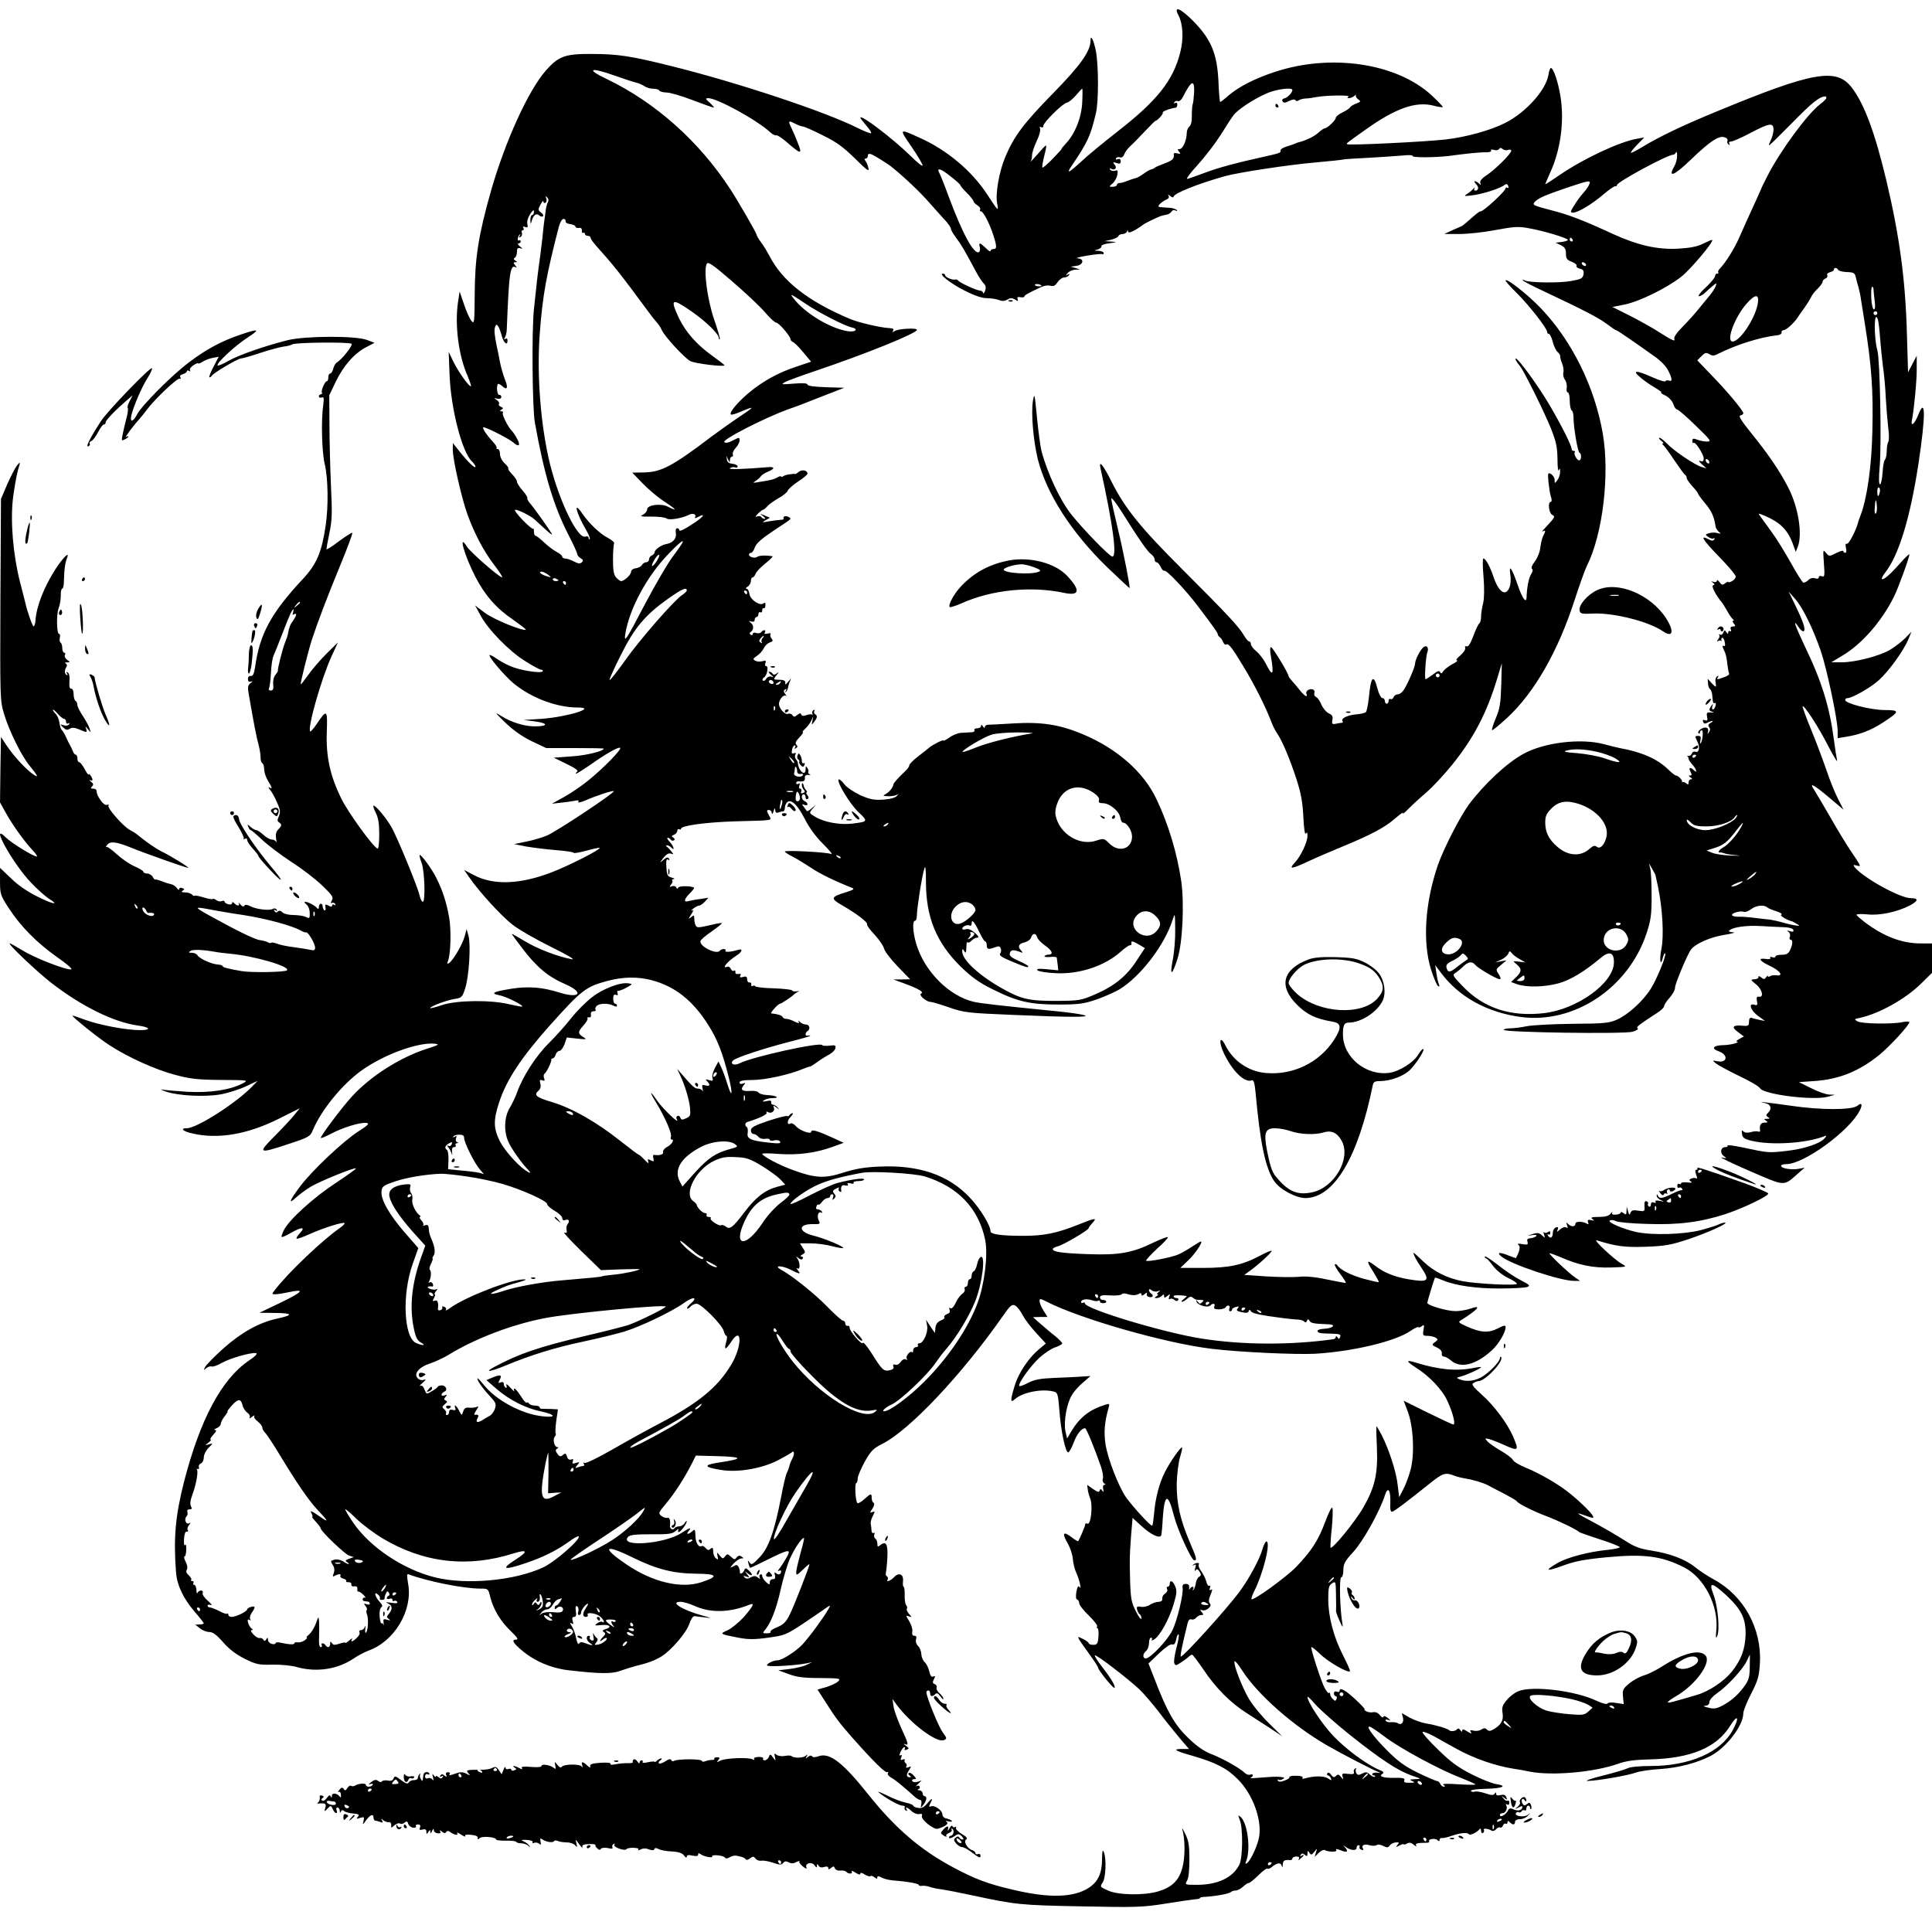 <?xml version="1.0" standalone="no"?>
<!DOCTYPE svg PUBLIC "-//W3C//DTD SVG 20010904//EN"
 "http://www.w3.org/TR/2001/REC-SVG-20010904/DTD/svg10.dtd">
<svg version="1.0" xmlns="http://www.w3.org/2000/svg"
 width="1024pt" height="1024pt" viewBox="0 0 1024 1024"
 preserveAspectRatio="xMidYMid meet">

<g transform="translate(0,1024) scale(0.1,-0.1)"
fill="#000000" stroke="none">
<path d="M6246 10159 c25 -49 28 -125 9 -199 -38 -149 -125 -257 -337 -421
-70 -55 -154 -124 -186 -154 -66 -61 -82 -69 -54 -27 88 130 102 161 131 284
14 60 14 247 0 324 -11 59 -29 96 -29 59 0 -56 -53 -131 -198 -279 -157 -160
-208 -229 -253 -336 -33 -77 -54 -196 -44 -248 8 -45 8 -45 -53 48 -81 124
-213 235 -356 299 -112 51 -112 51 -46 -45 33 -48 60 -94 60 -101 0 -7 -28 15
-62 49 -95 93 -268 225 -268 204 0 -3 14 -21 31 -41 18 -20 29 -38 26 -41 -3
-3 -33 9 -68 26 -171 87 -638 242 -988 329 -215 54 -287 65 -426 65 -140 1
-175 -12 -242 -88 -92 -105 -213 -369 -289 -632 -68 -238 -87 -360 -88 -552
-1 -154 -2 -162 -18 -142 -9 11 -27 51 -39 88 l-23 67 -9 -60 c-17 -121 4
-283 52 -389 11 -27 19 -51 17 -53 -7 -7 -66 75 -92 128 l-26 54 5 -125 c7
-179 67 -410 119 -456 10 -10 18 -22 18 -27 0 -14 -36 20 -81 76 l-39 49 0
-37 c0 -51 46 -253 77 -340 37 -102 85 -194 142 -269 28 -36 47 -66 42 -66
-15 0 -166 132 -185 161 -50 80 -16 -43 45 -161 50 -96 110 -165 199 -225 38
-27 68 -50 67 -52 -12 -11 -171 54 -216 88 l-53 40 29 -53 c40 -75 153 -191
238 -243 39 -25 77 -45 84 -45 7 0 10 -4 7 -8 -8 -13 -122 5 -173 28 -24 10
-57 29 -74 41 -17 12 -32 19 -34 17 -8 -8 82 -113 127 -150 95 -78 229 -128
340 -128 107 0 -55 -50 -192 -60 l-95 -6 63 -8 c70 -10 67 -26 -4 -26 -54 0
-126 22 -177 55 -38 23 -35 20 22 -36 43 -41 90 -74 140 -98 l76 -36 153 0
c83 0 152 -1 152 -3 0 -13 -92 -36 -170 -41 l-95 -7 68 -33 c49 -24 65 -36 55
-42 -7 -5 -9 -9 -4 -9 5 0 36 20 70 43 84 60 156 101 163 93 9 -8 -93 -112
-172 -175 -33 -27 -89 -65 -125 -85 l-65 -36 43 5 c24 2 58 7 74 10 22 5 28 4
23 -4 -4 -7 9 -5 32 4 63 28 147 55 156 52 13 -4 -301 -213 -355 -236 -26 -11
-75 -25 -110 -32 l-63 -13 65 -13 c36 -6 107 -15 158 -19 50 -4 92 -10 92 -14
0 -4 30 1 67 11 37 10 68 17 71 15 7 -8 -164 -95 -253 -129 -168 -65 -309 -70
-412 -16 l-53 28 29 -42 c53 -76 167 -201 226 -247 31 -25 123 -78 204 -118
91 -45 133 -70 111 -66 -69 12 -182 55 -246 94 -36 22 -68 40 -71 40 -2 0 24
-36 58 -80 74 -97 136 -148 224 -186 102 -44 80 -79 -29 -45 -93 29 -163 34
-252 21 -100 -16 -118 -25 -68 -35 35 -6 129 -53 122 -60 -2 -2 -32 4 -68 12
-97 24 -278 22 -357 -4 -35 -12 -63 -19 -63 -16 0 9 86 41 127 48 41 6 43 9
59 58 20 64 30 229 17 277 l-10 35 -11 -40 c-12 -43 -62 -128 -83 -140 -9 -6
-10 -3 -5 11 15 37 18 162 7 228 -14 81 -34 143 -67 210 -24 49 -83 130 -90
124 -2 -2 3 -22 11 -43 16 -44 20 -205 6 -205 -5 0 -13 15 -17 33 -10 46 -120
313 -150 364 -28 49 -82 113 -94 113 -4 0 1 -17 11 -37 14 -27 19 -58 19 -116
0 -45 -4 -77 -9 -75 -23 8 -155 190 -191 263 -60 121 -83 224 -78 356 4 120 1
122 -54 41 -16 -24 -32 -41 -34 -39 -16 16 58 277 112 396 l35 76 -61 -60
c-33 -33 -77 -84 -97 -113 -20 -28 -38 -51 -39 -49 -4 3 38 170 59 237 27 83
84 234 152 398 37 90 65 165 62 168 -2 3 -34 -18 -71 -45 -36 -28 -66 -46 -66
-42 0 5 7 44 16 87 14 66 15 107 8 249 -4 94 -8 240 -8 325 l-1 155 36 75 c41
84 99 149 162 181 l42 22 -40 15 c-58 23 -325 22 -420 -1 -116 -29 -256 -77
-313 -109 -29 -17 -55 -28 -59 -25 -9 10 93 105 158 147 71 46 62 50 -37 16
-100 -34 -179 -76 -269 -144 -92 -68 -254 -231 -279 -279 -20 -40 -39 -44 -30
-5 12 50 55 150 85 197 17 26 27 50 24 53 -8 9 -236 -227 -270 -280 -62 -95
-86 -146 -64 -132 5 3 7 9 4 14 -3 4 2 10 10 13 8 4 23 24 35 47 11 22 25 40
30 40 6 0 10 5 10 12 0 11 53 66 120 123 l23 20 -16 -31 c-9 -17 -14 -34 -10
-37 3 -4 0 -28 -7 -54 -7 -26 -16 -65 -20 -85 -7 -34 -6 -36 11 -27 11 5 19
12 19 15 0 3 -5 2 -12 -2 -11 -7 41 63 70 94 7 8 25 30 40 50 42 57 164 172
175 165 6 -4 7 -1 3 6 -5 8 0 14 13 18 12 3 21 10 21 15 0 5 5 6 12 2 6 -4 8
-3 5 3 -4 6 4 18 18 27 14 9 25 14 25 10 0 -3 10 0 23 8 12 8 36 18 54 21 l32
6 -28 -54 c-16 -30 -25 -55 -21 -55 5 0 10 4 12 8 5 13 139 92 155 92 8 0 54
13 104 30 50 16 105 31 123 33 17 2 38 7 46 12 16 10 297 13 313 3 10 -6 -50
-83 -79 -100 -6 -4 -15 -19 -18 -33 -4 -14 -11 -25 -16 -25 -6 0 -10 -9 -10
-20 0 -11 -3 -20 -7 -20 -11 0 -33 -51 -27 -61 3 -5 0 -9 -5 -9 -6 0 -11 -5
-11 -11 0 -6 7 -9 15 -6 11 5 13 -2 8 -41 -12 -81 -7 -251 8 -312 18 -75 20
-224 5 -325 -21 -143 -48 -206 -122 -285 -167 -179 -228 -291 -252 -465 -6
-37 -11 -49 -23 -48 -9 2 -15 -5 -15 -16 0 -12 5 -17 16 -14 11 4 11 2 -2 -8
-16 -12 -17 -21 -7 -74 24 -139 38 -213 50 -255 6 -25 11 -55 10 -67 0 -12 4
-25 9 -28 6 -3 10 -18 10 -33 0 -15 9 -42 20 -60 23 -38 25 -46 8 -36 -7 4 -6
-1 3 -12 9 -10 26 -41 37 -67 18 -39 19 -52 10 -73 -9 -20 -9 -27 1 -33 16
-10 15 -18 -5 -38 -11 -11 -14 -26 -11 -47 3 -17 3 -25 0 -18 -2 6 -13 12 -22
12 -10 0 -30 11 -45 25 -15 14 -32 25 -38 25 -6 0 -20 8 -30 17 -18 16 -18 16
-12 0 3 -9 9 -17 13 -17 3 0 31 -23 61 -52 30 -28 100 -81 155 -117 55 -35
128 -91 162 -124 54 -52 61 -62 52 -79 -7 -14 -7 -18 -1 -14 6 3 14 1 18 -5 4
-8 3 -9 -4 -5 -7 4 -12 2 -12 -4 0 -7 -6 -8 -19 0 -17 9 -19 7 -16 -10 2 -11
0 -18 -6 -15 -5 4 -9 13 -9 21 0 8 -4 14 -10 14 -5 0 -10 -8 -10 -17 0 -10 -4
-14 -8 -8 -10 14 -49 35 -64 35 -7 0 -5 -5 4 -12 15 -12 22 -35 19 -66 -1 -9
-6 -10 -20 -2 -11 5 -40 10 -65 10 -25 0 -51 6 -59 14 -10 10 -18 11 -25 4 -6
-6 -12 -6 -17 3 -6 8 -4 10 5 4 9 -5 11 -4 6 4 -4 6 -13 8 -19 4 -17 -11 -88
-3 -119 13 -18 9 -29 11 -33 3 -5 -6 -12 -4 -22 8 -8 10 -12 12 -8 6 8 -16 -7
-17 -23 -1 -8 8 -12 9 -12 1 0 -6 -9 -9 -20 -6 -11 3 -20 9 -20 14 0 5 -7 6
-15 3 -8 -4 -21 -1 -29 5 -7 6 -15 9 -18 6 -2 -3 -26 1 -51 9 -26 8 -47 11
-47 8 0 -3 -5 -1 -12 6 -7 7 -23 12 -38 12 -17 0 -21 3 -12 9 11 7 11 9 -2 14
-9 4 -16 1 -16 -5 0 -7 -6 -4 -13 5 -6 10 -21 19 -32 21 -11 2 -33 9 -50 16
-16 6 -31 10 -33 8 -2 -2 -8 5 -13 15 -6 9 -19 17 -29 17 -11 0 -20 4 -20 9 0
5 -21 18 -47 29 -27 12 -69 41 -95 65 -26 24 -51 42 -55 38 -4 -3 -2 2 5 11
17 21 48 17 132 -17 71 -29 287 -105 297 -105 10 0 -81 57 -135 84 -40 20 -87
53 -138 95 -6 5 -22 15 -36 22 -35 19 -121 116 -113 129 3 5 0 7 -8 4 -8 -3
-22 7 -33 23 -18 27 -20 32 -23 53 0 6 -9 10 -18 10 -13 0 -14 3 -5 12 9 9 7
15 -6 25 -9 8 -11 12 -4 8 6 -3 12 -3 12 2 0 12 -20 39 -20 28 -1 -5 -10 7
-21 28 -11 20 -24 37 -29 37 -6 0 -10 9 -10 20 0 11 -4 20 -9 20 -5 0 -11 8
-15 18 -3 9 -10 24 -15 32 -5 8 -15 29 -22 45 -8 17 -18 33 -22 36 -4 3 -10
20 -12 38 -2 17 -11 38 -20 47 -8 8 -15 18 -15 22 0 4 12 -5 25 -20 13 -16 29
-28 35 -28 5 0 10 -7 10 -16 0 -9 5 -12 12 -8 7 4 8 3 4 -5 -5 -7 -16 -9 -29
-5 -20 6 -20 6 -3 -11 14 -14 22 -16 35 -8 13 8 26 7 50 -3 42 -18 44 -18 37
4 -5 14 -3 13 10 -3 16 -20 16 -20 9 3 -4 13 -20 43 -36 67 -16 24 -29 50 -29
58 0 9 -4 19 -10 22 -5 3 -10 19 -10 36 0 17 -5 29 -13 29 -9 0 -11 12 -9 39
2 24 -1 42 -9 46 -8 6 -10 4 -4 -5 5 -8 4 -11 -3 -7 -11 8 -11 25 1 44 4 6 1
14 -5 16 -7 3 -4 6 6 6 19 1 19 1 1 14 -10 8 -15 19 -11 25 4 7 2 12 -3 12 -6
0 -11 11 -11 24 0 14 -4 27 -9 30 -5 3 -7 15 -4 26 3 11 1 20 -4 20 -13 0 -15
104 -2 137 6 15 11 45 11 66 -1 20 3 37 8 37 5 0 9 21 9 48 1 55 6 89 17 117
14 36 -24 -3 -63 -63 -61 -96 -99 -194 -105 -269 -1 -18 -6 -33 -10 -33 -6 0
-34 79 -44 125 -1 6 -14 55 -28 110 -37 145 -52 323 -37 447 7 54 19 120 26
146 14 46 14 47 -5 25 -10 -13 -33 -58 -52 -100 l-33 -78 -3 -533 c-2 -520 -2
-535 19 -605 26 -88 90 -218 133 -272 49 -60 53 -71 20 -48 -40 28 -105 100
-140 153 l-29 44 -3 -173 -2 -174 31 -56 c36 -65 99 -152 142 -198 17 -18 27
-33 22 -33 -18 0 -135 72 -164 101 -90 90 37 -139 133 -239 33 -35 75 -72 93
-84 62 -38 24 -32 -59 10 -53 26 -104 61 -140 97 l-58 55 0 -71 c0 -67 2 -74
46 -142 63 -97 148 -183 255 -259 50 -34 84 -64 77 -66 -25 -5 -189 58 -256
99 -35 21 -67 39 -70 39 -15 0 140 -147 219 -209 160 -124 333 -210 462 -227
64 -9 70 -24 9 -24 -72 0 -211 26 -289 54 -37 14 -68 24 -69 23 -5 -5 136
-118 196 -157 101 -65 242 -129 348 -157 82 -22 120 -26 244 -27 144 -1 146
-1 115 -18 -66 -35 -173 -51 -291 -45 -61 4 -122 9 -136 12 -14 3 -5 -2 20
-11 65 -22 202 -29 287 -15 39 7 100 26 134 42 l64 30 -25 -26 c-83 -88 -296
-225 -350 -225 -38 0 -20 -17 31 -28 135 -31 290 -5 456 78 l112 56 -29 -35
c-15 -20 -63 -71 -105 -113 -91 -92 -87 -95 76 -41 106 35 113 39 127 73 44
106 156 243 258 316 119 85 300 151 388 142 27 -3 21 -7 -39 -26 -143 -45
-303 -147 -401 -255 -52 -57 -164 -206 -164 -218 0 -4 24 6 53 21 61 33 158
63 189 58 18 -2 10 -11 -43 -45 -82 -53 -245 -207 -309 -292 -55 -73 -65 -99
-22 -59 15 14 50 40 77 57 52 31 234 105 241 98 3 -2 -46 -37 -108 -78 -117
-77 -244 -192 -273 -248 -9 -18 -15 -35 -12 -37 2 -3 24 7 48 21 58 33 80 33
49 0 -13 -14 -21 -27 -18 -30 3 -3 34 8 69 24 71 32 178 66 185 58 3 -3 -10
-15 -28 -28 -89 -62 -266 -230 -338 -322 -21 -27 -21 -27 -1 -27 11 0 43 5 71
11 89 19 77 3 -40 -54 l-115 -55 85 -1 c92 -1 96 -11 9 -30 -94 -20 -188 -72
-283 -156 -48 -43 -92 -88 -98 -99 -10 -19 -10 -20 5 -8 9 8 22 12 29 9 7 -2
31 6 53 19 44 25 156 57 182 52 10 -2 -4 -17 -40 -41 -144 -99 -257 -312 -342
-642 -46 -182 -56 -297 -42 -480 5 -67 39 -138 98 -207 27 -31 49 -59 49 -62
0 -3 -10 -6 -22 -6 l-23 -1 24 -19 c13 -11 35 -20 50 -20 19 0 39 -15 74 -55
32 -37 69 -64 114 -87 61 -30 75 -33 148 -31 44 1 102 -5 129 -13 103 -29 216
-12 301 46 22 15 57 33 77 41 139 49 237 214 211 355 -7 42 -7 54 2 50 98 -37
291 -76 381 -76 41 0 42 0 53 -47 17 -65 55 -128 110 -180 31 -30 40 -43 28
-43 -27 0 -20 -16 26 -55 67 -58 156 -96 244 -107 172 -20 236 -21 283 -3 25
9 61 20 80 25 63 15 100 29 135 50 52 32 132 125 148 172 8 25 20 43 28 42 8
-1 34 -4 59 -7 36 -5 32 -3 -20 11 -104 29 -173 72 -113 72 15 0 48 -10 73
-21 84 -39 187 -37 293 6 29 12 19 -8 -30 -65 -27 -29 -65 -61 -87 -71 -44
-19 -42 -20 62 -40 49 -9 83 -9 154 1 87 12 95 15 187 76 53 36 107 72 120 82
24 16 24 16 12 -6 -22 -40 -99 -146 -138 -188 -35 -37 -108 -84 -132 -84 -24
0 -65 -22 -54 -28 12 -8 153 1 208 12 l30 6 -30 -14 c-16 -8 -57 -18 -90 -22
l-60 -7 55 -20 c42 -16 81 -21 167 -21 105 -1 111 -2 95 -18 -9 -9 -38 -22
-63 -30 l-46 -13 48 -75 c51 -80 69 -103 139 -183 109 -123 173 -186 183 -180
6 3 7 1 3 -5 -4 -6 4 -16 16 -23 20 -10 71 -52 129 -105 9 -7 21 -14 26 -14 6
0 9 -10 6 -22 -4 -22 -4 -23 11 -4 18 22 21 46 6 46 -5 0 -10 7 -10 15 0 8 -8
15 -17 16 -11 0 -13 3 -5 6 6 2 9 9 6 14 -3 6 -11 6 -18 2 -7 -4 -3 0 9 11
l20 19 -22 -7 c-12 -4 -24 -2 -28 4 -3 5 1 10 9 10 14 0 14 2 -1 19 -9 11 -21
17 -26 14 -5 -3 -3 -9 4 -14 8 -5 9 -9 3 -9 -20 0 -23 12 -7 36 14 23 14 24
-2 17 -12 -4 -16 -3 -11 5 3 6 2 13 -4 17 -6 4 -8 11 -5 16 3 5 -1 6 -10 3
-11 -5 -14 -2 -8 12 4 11 3 15 -4 11 -8 -5 -7 1 0 18 7 14 16 25 20 25 5 0 5
-4 2 -10 -3 -6 1 -7 10 -4 14 6 14 8 -2 20 -17 13 -17 14 -1 8 14 -5 10 11
-21 77 -21 46 -42 102 -45 124 l-6 40 22 -30 c72 -98 213 -205 251 -188 17 8
16 10 -7 42 -22 30 -86 187 -86 212 0 5 5 9 10 9 6 0 10 -7 10 -15 0 -18 12
-19 27 -4 8 8 15 4 27 -12 9 -13 16 -19 16 -13 0 6 -9 19 -20 29 -12 10 -19
24 -16 31 3 7 -2 15 -10 18 -12 4 -12 10 -4 26 8 16 8 18 -4 14 -10 -4 -16 5
-21 28 -4 18 -15 40 -24 48 -9 8 -17 27 -18 42 0 15 -8 35 -17 44 -10 9 -14
24 -11 35 4 13 2 19 -9 19 -10 0 -13 7 -11 22 3 12 -5 36 -16 55 -19 31 -19
33 -2 26 17 -6 17 -6 0 14 -9 11 -14 23 -11 26 4 4 2 12 -3 19 -6 7 -9 32 -8
55 0 24 -2 43 -6 43 -3 0 -5 13 -3 29 4 38 -22 49 -48 21 -19 -20 -44 -28 -33
-11 3 5 1 12 -4 16 -6 3 -8 11 -6 18 2 7 6 43 8 80 4 73 -7 92 -38 67 -12 -10
-15 -9 -15 8 0 12 -5 24 -11 27 -6 4 -8 14 -5 22 3 8 1 11 -4 8 -6 -3 -10 2
-11 12 0 10 -2 26 -4 35 -2 9 3 28 11 43 12 24 12 26 -2 21 -15 -6 -15 -4 0
18 10 15 12 27 6 31 -6 3 -10 15 -10 26 0 25 -5 24 -38 -6 -15 -14 -31 -24
-37 -22 -11 4 -17 107 -6 107 3 0 7 11 7 25 1 13 18 53 38 89 31 55 44 69 92
93 144 72 422 367 638 676 41 59 50 66 67 57 10 -6 28 -28 38 -49 11 -21 43
-64 72 -95 l52 -57 -36 -30 c-54 -45 -107 -123 -128 -190 -25 -81 -25 -98 0
-75 41 37 145 57 207 40 20 -5 22 -15 29 -102 8 -109 33 -224 47 -220 6 2 19
26 29 53 17 45 41 75 60 75 7 0 51 -108 85 -206 8 -25 13 -53 9 -62 -3 -8 0
-19 7 -24 9 -5 9 -8 1 -8 -6 0 -9 -9 -6 -22 3 -17 2 -19 -5 -9 -8 11 -10 11
-14 0 -3 -10 -12 -7 -35 9 l-31 22 3 -22 c1 -13 7 -35 13 -50 15 -36 4 -141
-14 -134 -8 3 -13 2 -12 -2 2 -6 -29 -78 -38 -91 -2 -1 -19 9 -38 24 -43 32
-48 17 -15 -39 11 -20 23 -55 25 -78 2 -24 10 -56 18 -73 17 -37 30 -96 18
-77 -7 10 -11 3 -17 -24 -4 -25 -3 -40 4 -42 6 -2 11 -11 11 -20 0 -9 23 -38
50 -64 28 -27 48 -53 45 -58 -3 -6 -3 -10 2 -10 4 0 7 -20 5 -44 -3 -38 -7
-44 -28 -44 -13 0 -24 4 -24 9 0 4 -13 14 -30 22 -28 14 -29 14 -21 -2 5 -9
30 -44 55 -79 25 -34 46 -66 46 -71 0 -12 81 -113 87 -107 7 7 -16 47 -64 109
-25 32 -43 60 -40 63 6 7 174 -122 236 -180 23 -22 70 -77 104 -121 33 -44 83
-106 110 -138 l49 -57 -38 0 c-52 0 -37 -10 59 -37 121 -35 181 -66 237 -123
78 -77 128 -211 114 -303 -7 -46 -46 -131 -66 -143 -8 -5 -9 -2 -3 12 25 62 7
203 -30 234 -14 12 -14 10 -4 -16 18 -45 16 -203 -3 -239 -36 -68 -115 -105
-225 -105 -63 0 -64 0 -51 23 8 13 12 58 12 112 0 73 -4 99 -22 135 -12 25
-19 36 -16 25 16 -51 16 -153 0 -207 -19 -67 -55 -101 -128 -123 -75 -22 -212
-20 -266 5 -42 19 -43 20 -28 42 17 24 21 128 6 163 -6 14 -9 2 -9 -41 -1 -74
-21 -117 -69 -149 -81 -53 -210 -57 -403 -11 -134 31 -202 57 -316 118 -175
93 -309 209 -451 387 -134 168 -204 223 -262 203 -19 -7 -32 -7 -36 -1 -3 6
-12 5 -22 -3 -13 -11 -14 -11 -7 2 7 12 6 13 -6 3 -15 -12 -63 -12 -75 0 -4 3
-19 3 -35 0 -16 -3 -35 0 -43 6 -12 10 -13 8 -9 -11 5 -23 5 -23 -10 -3 -14
19 -16 19 -22 3 -4 -10 -14 -18 -22 -18 -8 0 -12 4 -8 9 3 5 -8 9 -24 9 -18
-1 -28 -5 -24 -11 4 -6 1 -7 -8 -2 -19 12 -146 7 -172 -7 -19 -10 -20 -9 -10
3 10 12 8 15 -7 15 -10 0 -17 -4 -14 -8 2 -4 -4 -6 -13 -6 -10 0 -26 -3 -35
-7 -10 -4 -18 -3 -18 2 0 11 -130 11 -147 0 -6 -4 -13 -2 -15 4 -3 8 -13 6
-31 -6 -15 -10 -31 -15 -35 -11 -3 4 0 11 8 16 8 6 10 10 5 10 -6 0 -16 -5
-23 -12 -7 -7 -12 -9 -12 -6 0 3 -16 2 -35 -2 -20 -5 -33 -4 -29 1 3 5 0 9 -5
9 -6 0 -11 -6 -11 -12 0 -7 -5 -5 -11 5 -6 9 -15 15 -20 12 -5 -4 -7 -10 -5
-14 3 -4 -9 -7 -27 -6 -18 0 -47 -2 -64 -6 -20 -4 -31 -3 -27 2 3 6 -18 8 -53
6 -43 -3 -57 -7 -55 -18 3 -10 -2 -9 -16 4 -24 22 -33 22 -26 -1 4 -11 3 -13
-3 -5 -10 15 -95 13 -105 -1 -5 -7 -13 -4 -23 9 -16 20 -16 20 -12 -3 4 -18 3
-21 -8 -12 -18 15 -65 23 -65 10 0 -6 -22 -8 -56 -5 -38 3 -53 2 -48 -6 5 -8
1 -8 -14 0 -24 13 -43 15 -24 2 11 -7 11 -9 -2 -14 -9 -4 -16 -2 -16 3 0 5 -7
7 -15 4 -9 -4 -15 0 -16 7 0 8 -5 3 -10 -10 l-10 -25 -15 22 c-12 18 -19 20
-34 12 -10 -6 -34 -10 -52 -10 -86 0 -90 -1 -76 -18 12 -14 10 -14 -10 -3 -17
9 -31 10 -54 2 -37 -13 -41 -13 -34 -3 3 5 -2 9 -10 9 -9 0 -13 -6 -9 -15 4
-12 3 -12 -9 -3 -11 9 -16 9 -22 0 -5 -8 -3 -9 6 -4 9 5 11 4 6 -4 -6 -9 -11
-9 -22 0 -8 6 -14 8 -14 3 0 -5 -5 -2 -11 6 -8 12 -9 9 -4 -10 4 -16 3 -20 -3
-12 -5 7 -15 10 -24 7 -9 -4 -15 0 -15 10 0 9 6 14 14 11 8 -4 11 -1 8 5 -8
13 -30 6 -31 -9 -1 -7 -2 -18 -3 -24 -1 -9 -4 -9 -10 2 -6 8 -7 19 -4 25 4 5
2 6 -3 2 -5 -5 -9 -14 -9 -20 0 -7 -9 -12 -20 -12 -11 1 -24 -5 -28 -12 -6
-10 -16 -7 -41 12 -29 22 -34 24 -40 9 -4 -11 -14 -15 -31 -11 -14 2 -28 0
-31 -5 -3 -5 -12 -4 -19 2 -11 9 -20 8 -37 -5 -16 -12 -18 -16 -5 -11 11 3 16
2 12 -4 -8 -13 -35 -13 -35 -1 0 11 -39 9 -58 -3 -7 -4 -16 -5 -21 -1 -6 3
-14 -3 -20 -12 -8 -14 -13 -15 -19 -5 -7 10 -12 9 -23 -4 -8 -10 -9 -15 -4
-12 6 4 12 -3 12 -15 1 -12 -1 -17 -5 -11 -14 20 -42 24 -43 6 0 -11 -2 -13
-6 -4 -4 10 -9 8 -20 -7 -8 -12 -19 -18 -25 -15 -7 4 -6 9 2 14 8 5 8 9 -3 13
-10 4 -14 0 -12 -11 1 -9 -3 -21 -9 -25 -7 -5 -6 -7 4 -6 35 3 41 -1 34 -23
-6 -21 -6 -22 12 -4 17 18 18 18 28 -3 10 -24 29 -29 20 -6 -4 8 -1 15 5 15 6
0 11 -8 12 -17 0 -12 2 -13 6 -5 3 9 9 10 17 3 7 -6 29 -12 49 -13 29 -3 33
-6 24 -17 -10 -11 -8 -13 12 -6 21 6 23 5 18 -16 -6 -23 -5 -23 14 4 23 30 39
35 39 12 0 -8 4 -15 9 -15 5 0 17 -3 27 -7 13 -5 15 -3 9 8 -7 12 -6 12 7 1 9
-7 22 -11 29 -10 8 2 13 -5 13 -15 -2 -17 -1 -17 16 -2 10 9 24 14 30 10 6 -4
17 -2 25 5 10 9 15 7 19 -7 3 -10 15 -19 26 -20 11 -1 18 2 15 8 -4 5 1 9 10
9 12 0 15 -5 11 -16 -5 -13 -2 -15 14 -11 14 4 20 0 20 -11 0 -15 2 -15 10 -2
9 13 10 13 11 0 0 -10 3 -8 9 5 6 14 9 15 9 5 1 -9 10 -16 21 -17 13 -1 18 2
13 10 -4 8 -1 8 9 -1 12 -9 18 -10 23 -2 4 7 11 7 18 2 22 -17 49 -23 40 -9
-4 6 6 4 21 -7 16 -10 26 -13 22 -7 -4 6 6 9 31 6 24 -2 37 -8 35 -16 -2 -9 0
-10 11 -1 14 12 87 5 87 -8 0 -4 23 -6 51 -6 28 1 53 -2 55 -6 3 -5 15 -8 28
-8 12 0 28 -6 35 -12 11 -11 12 -10 6 0 -4 7 -17 17 -29 22 -17 8 -14 9 16 8
21 -1 34 -6 31 -12 -4 -5 0 -7 9 -3 9 3 21 0 27 -6 8 -8 9 -4 6 12 -3 17 -1
20 8 13 19 -14 56 -21 63 -11 3 5 13 6 22 1 9 -4 31 -7 47 -7 17 0 36 -7 43
-15 11 -13 12 -11 7 10 -6 24 -5 23 15 -5 12 -16 20 -23 17 -15 -3 11 5 15 34
16 21 1 37 -1 35 -5 -2 -3 2 -12 10 -18 9 -9 15 -9 19 -2 4 6 20 7 37 4 20 -5
28 -4 24 3 -3 6 -1 14 5 18 8 4 9 3 5 -4 -7 -12 55 -34 64 -23 9 11 70 9 64
-1 -5 -7 -1 -7 12 0 12 6 27 7 43 0 17 -6 27 -6 29 1 2 7 10 8 22 1 11 -6 42
-12 71 -13 36 -2 56 -9 65 -22 8 -11 14 -13 14 -6 0 9 9 11 30 6 20 -4 30 -3
30 5 0 9 4 9 13 3 15 -13 68 -23 62 -12 -8 11 59 6 67 -6 5 -7 13 -6 25 1 10
6 25 10 33 9 33 -6 45 -10 52 -19 4 -6 13 -4 23 4 15 12 19 12 29 0 6 -9 20
-14 32 -12 11 2 39 -3 62 -11 35 -12 43 -12 53 -1 8 10 16 11 30 3 13 -7 26
-6 40 2 12 6 19 7 16 2 -3 -4 6 -16 19 -26 17 -13 22 -14 18 -4 -8 22 28 31
43 11 10 -14 13 -14 13 -3 0 11 2 12 9 0 5 -8 16 -11 30 -6 13 4 21 2 21 -6 0
-9 4 -8 15 1 12 10 16 9 20 -2 4 -9 16 -14 30 -12 14 1 27 -2 31 -7 3 -5 12
-9 20 -9 9 0 12 5 8 11 -3 6 5 3 20 -6 16 -11 26 -13 26 -6 0 7 8 6 23 -4 13
-8 27 -12 30 -9 4 4 13 1 22 -6 11 -9 15 -9 15 -1 0 9 5 9 22 0 12 -7 38 -13
57 -15 79 -6 141 -17 141 -25 0 -4 8 -6 18 -4 9 1 26 -1 37 -5 11 -4 40 -11
65 -14 25 -3 99 -18 165 -32 228 -49 254 -52 576 -58 291 -6 325 -5 450 15 73
12 144 22 157 23 12 0 22 3 22 6 0 3 10 6 23 6 69 5 133 17 143 27 4 4 15 7
24 7 9 0 26 9 38 20 12 11 25 20 31 20 5 0 28 18 51 41 23 23 44 38 47 35 4
-3 13 0 22 7 28 24 49 27 54 9 3 -12 5 -11 6 6 1 21 10 26 39 23 6 -1 12 3 12
9 0 5 9 10 21 10 13 0 18 -4 13 -13 -5 -8 -2 -8 9 2 19 15 23 26 5 15 -7 -4
-8 -3 -4 5 6 9 11 9 22 0 11 -9 14 -8 14 7 0 16 2 17 10 4 9 -13 13 -12 26 5
16 20 16 20 9 -3 l-7 -24 21 21 c12 12 27 19 33 15 16 -10 67 -11 61 -1 -6 9
1 9 31 -3 28 -10 33 -2 14 20 -11 12 -10 12 3 2 26 -20 59 -23 59 -6 0 8 5 14
11 14 5 0 8 -4 5 -9 -3 -5 1 -12 10 -15 8 -3 12 -2 9 4 -12 19 5 29 34 20 16
-4 33 -4 38 1 4 4 19 3 33 -4 21 -11 27 -11 36 2 6 8 21 15 32 16 18 1 20 -1
9 -13 -10 -13 -9 -14 11 -3 12 6 22 9 22 6 0 -3 8 -2 17 4 13 7 23 5 37 -7 11
-9 16 -11 12 -4 -7 11 5 15 56 15 10 0 15 3 13 7 -8 13 32 19 44 7 8 -8 11 -7
11 1 0 7 6 12 13 10 6 -1 30 4 52 12 46 16 84 19 91 8 5 -8 44 11 56 27 4 6 8
2 8 -8 0 -10 5 -15 10 -12 6 4 8 11 5 16 -7 10 23 8 41 -4 7 -4 17 0 24 8 7 8
16 12 21 9 5 -3 12 2 15 10 3 9 10 13 15 10 5 -3 9 0 9 7 0 10 3 10 12 1 16
-16 28 -15 28 2 0 8 11 14 26 14 14 0 33 8 42 18 16 17 16 17 0 5 -20 -15 -73
-7 -63 9 4 6 10 8 15 5 5 -3 11 -1 15 5 4 6 11 8 16 5 5 -4 9 1 9 9 0 9 5 16
10 16 6 0 10 -5 10 -12 0 -6 2 -9 5 -6 3 3 3 13 -1 22 -5 13 -9 14 -21 4 -11
-9 -16 -9 -23 2 -5 8 -6 18 -3 23 3 5 9 3 14 -4 5 -8 9 -9 9 -3 0 6 -3 14 -7
17 -9 10 -34 -13 -27 -25 3 -5 -2 -16 -12 -24 -18 -14 -17 -14 5 -4 19 10 22
9 19 -2 -5 -15 -26 -18 -50 -6 -12 6 -20 3 -27 -11 -12 -21 -41 -36 -41 -21 0
6 6 10 14 10 16 0 29 27 19 42 -3 7 -1 8 5 4 7 -4 12 -1 12 9 0 9 -4 14 -9 11
-5 -3 -15 2 -22 12 -13 15 -12 16 4 3 15 -12 17 -12 11 3 -5 13 -14 16 -30 12
-16 -4 -24 -2 -24 6 0 10 -2 10 -8 1 -6 -9 -17 -9 -49 2 -23 8 -49 12 -57 9
-8 -3 -17 -1 -20 4 -3 5 29 10 77 11 91 2 120 15 58 25 -22 3 -82 27 -133 53
-72 37 -111 66 -175 129 -46 44 -83 86 -83 93 0 6 25 -3 58 -20 31 -18 86 -48
122 -68 94 -52 208 -91 305 -106 17 -2 54 -9 84 -15 118 -23 341 -3 465 41 44
16 88 22 170 24 218 5 356 63 427 179 40 64 50 44 13 -24 -64 -118 -229 -190
-436 -190 -58 0 -108 -5 -121 -12 -12 -6 -71 -24 -132 -39 -60 -15 -97 -28
-81 -28 44 -1 217 29 256 44 19 7 78 16 131 19 93 6 194 32 265 69 83 43 174
161 174 226 0 13 19 61 42 105 36 71 42 91 46 162 10 182 -85 356 -243 442
-33 18 -79 48 -102 67 -53 42 -134 72 -232 87 -62 10 -88 20 -142 55 -36 23
-108 65 -160 93 -100 53 -107 59 -40 35 38 -13 41 -13 32 3 -12 21 -82 88
-136 129 -56 43 -149 96 -218 124 -32 13 -63 31 -68 41 -6 10 -34 32 -63 48
-29 17 -61 39 -71 49 -16 19 -16 19 7 14 12 -3 51 -18 86 -34 70 -31 74 -28
42 47 -30 69 -101 165 -167 223 -47 42 -55 54 -43 61 8 5 20 10 26 10 37 0
138 109 120 128 -3 3 -6 0 -6 -6 0 -20 -62 -82 -101 -103 -40 -20 -80 -23
-114 -9 -18 7 -17 8 10 15 30 8 105 42 105 49 0 2 -19 0 -42 -5 -91 -17 -182
-9 -307 30 -50 15 -49 7 0 -25 76 -47 145 -121 172 -182 29 -65 43 -122 30
-122 -5 0 -66 29 -136 63 -70 35 -127 63 -127 63 0 -1 10 -26 21 -56 31 -78
38 -235 14 -315 -9 -33 -26 -78 -38 -100 l-21 -40 -8 66 c-8 70 -44 181 -84
262 -14 26 -26 47 -28 47 -2 0 -1 -51 2 -113 6 -138 -11 -210 -71 -315 -43
-76 -169 -230 -175 -214 -1 5 1 51 7 103 5 51 6 99 3 107 -3 8 -20 -25 -38
-74 -37 -99 -72 -153 -153 -238 -52 -54 -228 -182 -238 -172 -2 2 4 21 15 43
49 97 89 263 64 263 -5 0 -14 -19 -21 -42 -16 -56 -73 -159 -123 -227 -71 -94
-294 -341 -309 -341 -5 0 5 53 36 178 4 15 11 22 20 19 7 -3 19 1 25 9 7 8 19
14 27 14 13 0 13 3 3 15 -11 13 -10 15 1 11 21 -8 56 21 42 35 -8 8 -7 21 3
46 11 25 11 33 3 27 -9 -5 -10 -2 -6 10 4 10 3 15 -3 11 -5 -3 -13 7 -16 22
-4 15 -16 40 -27 55 -11 14 -17 31 -13 36 7 12 -20 10 -31 -3 -4 -4 -2 -5 6 0
10 6 12 2 6 -16 -4 -14 -3 -19 2 -12 6 9 12 7 21 -7 9 -15 9 -21 -2 -27 -8 -4
-16 -20 -18 -35 -2 -15 -8 -31 -13 -35 -4 -4 -5 -2 -1 5 4 6 3 12 -3 12 -5 0
-12 -6 -15 -12 -3 -7 -4 -4 -3 7 1 14 -4 20 -18 20 -14 0 -19 -6 -17 -19 6
-33 -29 -178 -55 -229 -26 -52 -116 -147 -140 -147 -18 0 -17 25 2 40 8 7 15
25 15 41 0 16 5 29 11 29 5 0 7 -5 4 -11 -4 -6 2 -5 13 2 30 19 78 105 102
184 17 57 19 74 9 97 -12 30 -29 37 -29 13 0 -8 -5 -15 -11 -15 -5 0 -7 -5 -3
-12 4 -6 0 -16 -8 -22 -15 -11 -18 -17 -18 -36 0 -5 -9 -10 -20 -10 -12 0 -31
-7 -44 -15 -13 -9 -35 -14 -49 -11 -20 3 -24 1 -20 -15 3 -11 9 -22 14 -25 5
-3 9 -13 9 -22 -1 -9 -14 7 -29 37 -24 47 -28 67 -31 160 -3 131 -3 126 5 241
l8 95 46 -42 c51 -47 99 -70 106 -50 2 7 6 47 8 89 9 133 28 138 59 15 20 -77
93 -237 108 -237 16 0 12 13 -24 97 -51 120 -70 205 -69 308 1 50 9 112 17
140 8 27 14 51 11 53 -6 6 -64 -77 -91 -131 -29 -56 -51 -140 -57 -220 -3 -32
-7 -61 -10 -63 -6 -6 -105 102 -140 152 -40 60 -94 199 -107 277 -10 65 -6
119 16 196 6 21 5 23 -17 16 -84 -26 -136 -67 -180 -140 l-23 -39 -9 39 c-10
50 7 148 35 192 10 18 37 48 59 66 l39 34 -47 -3 c-27 -2 -92 -5 -145 -7 -74
-3 -106 -9 -138 -26 -23 -12 -45 -20 -47 -17 -10 10 57 104 105 149 27 24 65
50 85 56 20 7 37 16 37 21 0 4 -16 21 -35 37 -20 15 -55 45 -78 65 l-42 37 38
1 39 0 -21 34 c-12 18 -21 41 -21 50 0 15 4 14 40 -4 178 -91 634 -221 875
-249 149 -18 444 -31 545 -26 200 12 424 65 506 121 20 14 39 23 42 20 3 -3
11 -1 19 6 11 9 13 6 8 -20 -5 -30 -3 -32 22 -32 16 0 35 -5 43 -10 13 -8 12
-11 -4 -23 -19 -14 -18 -15 10 -29 18 -8 28 -20 26 -31 -2 -9 3 -17 11 -17 8
0 24 -9 37 -20 51 -45 134 -24 218 54 35 32 72 94 72 121 0 13 -6 12 -42 -6
-49 -25 -91 -22 -164 11 -44 20 -47 23 -30 33 91 57 113 84 49 61 -21 -7 -56
-13 -78 -13 -48 0 -150 31 -150 44 1 9 36 126 41 133 1 2 19 -4 40 -13 68 -29
182 -45 307 -44 67 0 131 4 142 8 17 7 12 12 -35 36 -30 15 -85 52 -122 82
-38 29 -68 49 -68 43 0 -5 3 -10 8 -10 4 0 20 -18 36 -40 17 -22 49 -48 77
-62 27 -12 49 -27 49 -32 0 -11 -211 -1 -289 14 -79 15 -150 50 -206 103 -27
26 -50 47 -52 47 -6 0 13 -39 39 -76 50 -74 40 -82 -68 -64 -74 13 -129 35
-176 72 -46 35 -48 27 -7 -36 16 -27 29 -50 27 -51 -2 -2 -37 6 -78 17 -69 19
-125 47 -142 72 -4 6 -10 8 -13 4 -3 -3 10 -26 30 -52 19 -25 32 -46 27 -46
-4 0 -49 9 -100 19 -59 13 -112 18 -146 14 -29 -3 -107 -2 -172 2 l-119 8 29
21 c44 31 116 97 116 106 0 4 -28 -7 -63 -26 -93 -49 -163 -64 -301 -64 l-120
0 42 40 c39 37 80 100 67 100 -4 0 -25 -13 -48 -28 -23 -15 -55 -34 -72 -41
-38 -16 -162 -40 -170 -33 -3 3 23 31 57 63 35 31 61 59 58 62 -3 3 -36 -10
-75 -28 -114 -56 -185 -68 -348 -62 -140 5 -187 12 -187 27 0 4 12 11 28 15
29 7 162 86 162 95 0 4 9 16 20 28 27 29 16 28 -73 -8 -116 -46 -182 -60 -292
-60 -117 0 -175 8 -175 24 0 31 -54 120 -109 178 -113 121 -271 175 -481 165
-77 -3 -128 -12 -190 -32 -100 -32 -148 -30 -268 14 -72 26 -162 74 -162 86 0
3 40 3 88 -1 100 -7 196 5 286 38 l58 21 -63 29 c-77 35 -109 44 -109 30 0
-16 -62 6 -82 30 -10 11 -22 17 -27 14 -20 -13 -21 14 -1 34 11 11 16 20 11
20 -6 0 -13 -5 -16 -10 -4 -6 -10 -8 -14 -5 -5 2 -49 -9 -100 -26 -72 -24 -91
-35 -91 -50 0 -10 6 -19 14 -19 7 0 19 -7 26 -15 7 -9 23 -13 36 -11 13 3 24
0 24 -5 0 -5 11 -7 24 -3 14 3 27 1 31 -7 6 -9 -7 -11 -59 -5 -95 10 -119 20
-113 51 2 14 0 28 -4 31 -13 8 -11 24 4 28 64 20 106 40 100 49 -3 5 -1 7 5 4
18 -12 41 3 34 21 -5 15 -4 15 14 2 17 -12 17 -12 6 0 -7 8 -18 15 -25 15 -7
1 -11 6 -9 13 1 9 -6 11 -25 6 -22 -4 -25 -3 -13 5 8 6 28 11 44 11 43 0 22
14 -26 16 -22 1 -44 7 -48 14 -4 6 -23 10 -43 8 -44 -3 -54 6 -36 29 12 15 12
16 -3 10 -11 -4 -18 -2 -18 6 0 9 20 13 68 13 66 0 195 28 266 58 20 8 37 14
39 13 1 -1 18 9 37 23 19 14 48 32 65 41 16 9 32 24 33 34 3 15 -2 17 -32 13
-20 -2 -37 -1 -38 3 -7 18 -372 -62 -439 -97 -28 -14 -52 -2 -33 16 16 15 158
62 289 96 72 18 126 34 120 35 -5 1 -13 1 -17 0 -12 -2 -10 17 2 24 17 10 11
35 -8 35 -10 0 -24 6 -31 13 -10 9 -12 9 -7 0 4 -8 -2 -7 -21 2 -15 8 -35 15
-45 15 -9 0 -18 4 -20 10 -2 8 -27 16 -60 19 -9 1 37 51 46 51 7 0 67 40 76
51 3 3 12 9 20 13 9 3 6 5 -7 2 -12 -2 -23 0 -25 5 -2 4 -45 9 -96 11 -52 1
-96 6 -99 11 -2 4 -9 5 -14 1 -5 -3 -8 0 -7 8 2 7 -3 12 -9 11 -7 -2 -13 6
-13 16 0 15 -5 18 -22 13 -15 -4 -19 -2 -14 7 6 8 2 11 -10 9 -12 -2 -18 2
-16 10 1 8 -2 11 -8 7 -5 -3 -13 1 -16 10 -4 9 -13 14 -20 11 -32 -12 2 29 49
59 30 19 37 39 10 31 -39 -12 -73 -14 -68 -5 4 5 -1 9 -9 9 -8 0 -17 -4 -20
-8 -15 -25 -112 23 -103 51 2 7 29 30 60 51 31 22 55 41 53 43 -2 2 -25 -1
-52 -8 -74 -17 -78 -17 -86 -5 -4 6 -8 22 -8 35 0 21 -2 22 -17 10 -16 -13
-16 -11 1 15 12 19 13 26 5 21 -8 -3 -5 1 5 9 11 9 25 16 31 16 7 0 20 10 31
21 l19 21 -45 -7 c-25 -3 -53 -9 -62 -11 -26 -8 -22 11 8 41 14 14 25 28 23
30 -11 10 -79 11 -84 1 -4 -8 -7 -8 -11 1 -3 7 -13 9 -22 6 -14 -6 -15 -4 -5
9 7 8 10 18 6 21 -3 4 0 7 8 8 8 1 3 4 -11 8 -22 6 -25 13 -28 55 -2 36 0 46
9 40 8 -5 9 -3 5 5 -6 9 -13 8 -29 -6 -21 -18 -21 -18 -7 2 21 28 33 36 49 30
12 -5 12 -3 0 12 -8 10 -18 21 -24 25 -7 5 -6 8 1 8 5 0 15 -5 22 -12 21 -21
13 7 -8 30 -12 12 -16 22 -11 22 5 0 13 -5 16 -10 4 -6 11 -7 17 -4 6 4 5 9
-3 15 -11 6 -10 9 4 15 9 3 17 13 17 21 0 8 5 11 10 8 6 -3 10 -2 10 3 0 16
129 34 287 39 214 6 194 2 178 33 -12 23 -12 27 1 27 8 0 14 -7 15 -16 1 -9 5
-5 9 9 6 19 8 20 9 6 1 -12 6 -16 17 -12 9 3 20 6 25 6 5 0 9 8 9 18 0 10 5
23 11 29 21 21 55 -10 94 -86 25 -49 60 -97 99 -135 33 -33 52 -56 41 -52 -25
10 -245 21 -245 13 0 -4 19 -16 43 -28 23 -12 67 -39 97 -59 46 -31 128 -71
215 -105 16 -6 11 -11 -32 -24 -81 -25 -83 -33 -16 -71 70 -40 135 -89 129
-99 -3 -4 15 -29 40 -55 24 -26 47 -60 50 -74 4 -15 36 -57 72 -94 l66 -68
-44 -1 -45 0 60 -22 c74 -27 105 -46 87 -53 -15 -7 28 -44 50 -44 8 0 52 -13
98 -29 80 -28 100 -30 340 -40 302 -13 420 -13 375 -1 -16 5 -79 14 -140 20
-321 32 -398 41 -442 50 -132 30 -264 162 -307 309 -18 62 -21 121 -6 121 6 0
10 14 10 30 0 36 26 203 39 245 6 22 9 4 9 -70 0 -186 55 -320 182 -446 60
-58 98 -86 171 -122 132 -66 198 -81 349 -81 109 0 135 4 203 27 42 15 96 39
120 53 114 70 240 236 282 368 13 40 13 39 14 -49 1 -49 -5 -123 -13 -162 -17
-89 -4 -86 25 5 27 84 37 293 20 412 -22 149 -68 302 -131 434 -69 146 -211
270 -394 346 -120 50 -216 65 -364 56 -64 -4 -125 -7 -134 -7 -10 0 -18 -6
-18 -12 0 -7 -4 -6 -10 3 -6 10 -10 11 -10 3 0 -7 -9 -13 -21 -13 -11 0 -17
-4 -14 -10 3 -5 -4 -11 -17 -11 -13 -1 -37 -2 -54 -3 -17 -1 -45 -12 -62 -25
-18 -12 -32 -20 -32 -16 0 7 -59 -23 -77 -39 -7 -6 -33 -27 -58 -46 -25 -19
-45 -40 -45 -45 0 -6 -8 -18 -17 -27 -45 -43 -68 -69 -68 -76 -1 -14 -20 -39
-40 -50 -18 -10 -16 -11 16 -12 19 0 40 4 47 10 7 5 5 2 -3 -7 -9 -11 -35 -18
-73 -21 -49 -3 -70 1 -121 23 -34 16 -73 42 -86 59 -13 17 -26 28 -30 25 -12
-12 61 -132 106 -174 51 -48 50 -50 -33 -60 -65 -8 -150 7 -197 36 -33 20 -33
20 -15 42 l19 22 -23 -19 c-12 -11 -23 -17 -25 -15 -1 2 -9 12 -16 22 -12 15
-12 17 3 11 9 -3 16 -2 16 4 0 5 -7 12 -15 16 -17 6 -21 36 -5 36 6 0 10 -7
10 -16 0 -8 5 -12 10 -9 8 5 7 11 -1 21 -6 8 -8 14 -4 14 4 0 3 6 -3 13 -6 6
-11 17 -12 22 -3 17 -10 19 -10 4 0 -8 5 -20 11 -26 7 -7 6 -12 -5 -16 -10 -4
-13 -1 -9 9 3 7 0 14 -6 14 -6 0 -8 7 -4 17 4 11 3 14 -5 9 -7 -4 -12 -2 -12
4 0 6 6 10 13 9 26 -3 35 2 33 19 -1 11 5 16 19 15 11 -1 14 0 7 3 -6 3 -10 9
-8 13 3 4 1 13 -5 21 -7 12 -9 10 -9 -7 0 -40 -37 -11 -41 32 0 6 -5 15 -11
22 -5 7 -6 18 -2 24 5 8 2 10 -8 7 -11 -5 -14 0 -10 18 2 13 9 24 14 24 5 0 6
-5 2 -12 -5 -7 -3 -8 5 -3 9 5 10 10 2 18 -8 8 -3 19 16 39 15 15 23 28 18 28
-4 0 2 8 13 18 12 11 26 30 32 43 l11 24 -5 -25 c-5 -24 -4 -24 9 -6 18 23 19
33 5 41 -6 4 -7 11 -4 17 4 7 2 8 -5 4 -6 -4 -8 -13 -5 -19 4 -7 4 -9 0 -5 -5
4 -19 3 -31 -2 -16 -6 -25 -5 -28 3 -3 9 -8 8 -21 -2 -14 -12 -19 -12 -26 -1
-4 7 -15 10 -23 7 -18 -7 -52 33 -48 57 4 24 26 47 37 38 5 -4 3 0 -4 10 -10
12 -10 18 -1 24 8 5 10 3 4 -7 -5 -8 -4 -10 0 -6 5 4 10 13 11 20 1 7 5 21 9
32 l8 20 -17 -20 c-11 -14 -15 -15 -14 -5 2 10 -6 16 -22 17 -14 0 -29 1 -34
2 -5 1 -1 11 10 23 13 16 14 19 2 10 -11 -9 -18 -10 -23 -2 -3 5 -11 10 -18
10 -6 0 -2 -7 9 -16 16 -13 16 -15 2 -10 -10 3 -21 -2 -27 -12 -5 -9 -13 -13
-17 -9 -5 5 -2 12 6 17 16 10 25 60 11 60 -6 0 -8 7 -4 16 5 13 2 15 -15 10
-12 -4 -29 -3 -38 2 -15 8 -14 11 8 26 14 9 30 27 36 40 6 13 20 27 32 31 16
5 19 10 10 20 -7 8 -9 18 -6 24 4 5 -3 7 -16 3 -14 -3 -19 -2 -14 6 4 7 3 12
-3 12 -5 0 -13 -5 -16 -10 -4 -6 -15 -8 -26 -5 -11 4 -19 2 -19 -5 0 -6 -5 -8
-11 -4 -7 4 -7 9 -2 13 18 11 20 36 4 49 -14 12 -14 13 2 8 11 -3 17 0 17 9 0
8 5 15 10 15 6 0 10 7 10 16 0 8 5 12 10 9 6 -3 10 1 10 10 0 9 4 14 8 11 4
-2 9 4 9 15 1 15 -2 18 -10 11 -20 -15 -71 20 -75 51 -2 15 -9 27 -15 27 -7 0
-4 5 6 11 9 5 17 19 17 29 0 11 4 20 9 20 5 0 12 9 16 19 3 10 27 35 52 55 25
20 42 37 37 38 -35 6 -71 4 -80 -3 -13 -10 -44 -2 -44 12 0 5 5 9 11 9 5 0 15
13 20 29 7 21 36 46 97 87 106 70 99 63 82 74 -15 9 -33 3 -26 -8 2 -4 -6 -7
-17 -7 -12 -1 -40 -4 -62 -8 -37 -7 -38 -6 -17 6 l23 13 -28 12 c-26 11 -27
11 -9 -3 11 -8 15 -15 9 -15 -7 0 -14 4 -18 10 -3 5 -13 6 -22 3 -12 -5 -10 0
5 15 12 12 25 22 28 21 3 0 13 8 22 19 9 10 36 29 59 42 24 13 45 31 48 39 3
9 28 31 55 49 28 17 50 37 50 42 0 18 -29 23 -47 9 -9 -8 -18 -13 -20 -11 -1
1 -5 1 -8 1 -3 -1 -13 -2 -22 -3 -10 -1 -24 -5 -30 -9 -7 -5 -13 -6 -13 -2 0
3 -10 1 -21 -6 -21 -11 -31 -13 -99 -24 -31 -5 -32 -5 -15 6 11 7 23 18 27 24
4 7 21 18 38 25 39 16 38 28 -2 24 -131 -11 -211 -13 -199 -5 8 5 20 7 28 4 7
-3 13 0 13 5 0 6 -12 12 -27 14 -19 2 -29 9 -30 23 l-3 20 9 -20 c8 -17 10
-18 10 -2 1 9 5 17 11 17 5 0 7 6 4 13 -2 7 5 22 16 34 11 12 20 29 20 38 0
19 0 19 -39 -1 -21 -11 -36 -13 -42 -7 -13 13 211 127 336 173 50 17 99 36
110 41 11 4 58 23 105 41 l85 33 -97 3 c-63 2 -98 7 -98 14 0 7 -23 9 -72 5
-66 -5 -71 -5 -47 8 14 8 86 34 160 59 267 90 539 200 539 218 0 12 -102 6
-119 -7 -11 -7 -13 -7 -7 3 5 8 0 12 -16 13 -45 1 -169 30 -213 49 -223 94
-359 201 -427 335 -12 22 -31 54 -44 71 -13 17 -24 36 -24 41 0 8 -97 176
-138 239 -166 255 -397 461 -657 586 -112 53 -87 64 42 18 48 -17 99 -34 113
-37 14 -3 34 -12 45 -19 11 -8 32 -14 47 -14 15 0 30 -4 33 -10 3 -5 21 -10
38 -10 18 0 80 -18 137 -40 58 -22 109 -40 113 -40 4 0 -5 11 -20 25 -24 21
-26 24 -9 25 47 0 261 -117 330 -182 11 -10 25 -17 31 -15 5 2 30 -14 55 -36
76 -66 84 -67 59 -5 -11 29 -27 66 -35 82 -18 36 -15 39 20 21 16 -8 34 -15
41 -15 7 0 55 -21 106 -47 74 -36 110 -63 171 -123 63 -62 76 -72 71 -51 -3
14 -10 32 -16 39 -6 8 -6 12 2 12 6 0 11 7 11 15 0 9 6 12 18 8 17 -7 87 -50
109 -68 69 -56 149 -132 198 -188 33 -37 72 -81 88 -98 15 -17 27 -35 27 -41
0 -6 12 -27 27 -47 26 -34 43 -62 107 -182 14 -26 32 -54 41 -62 11 -11 12
-22 6 -39 -6 -13 -10 -17 -10 -10 -1 6 -8 12 -16 12 -17 0 -107 41 -116 53 -3
4 -10 7 -15 6 -15 -5 -54 12 -54 22 0 5 -5 9 -12 9 -26 0 41 -53 115 -90 51
-26 92 -40 117 -40 21 0 50 -4 65 -10 18 -7 31 -6 45 3 16 9 24 9 40 0 16 -11
18 -10 14 2 -4 10 0 13 15 10 12 -2 21 0 21 4 0 7 18 17 91 51 15 7 36 9 47 6
16 -5 25 0 38 19 9 14 25 25 35 25 10 0 21 5 25 12 5 7 3 8 -7 3 -12 -8 -12
-6 0 8 7 9 25 17 40 18 l26 1 -25 8 -25 7 29 4 c39 5 45 38 8 40 -15 1 7 7 48
14 41 7 78 11 83 8 4 -2 7 1 7 6 0 6 -12 11 -27 12 -26 1 -27 1 -5 7 13 4 22
12 20 17 -2 6 17 13 42 16 43 6 43 6 10 9 l-35 2 35 8 c19 5 36 13 38 19 2 6
12 11 22 11 10 0 21 6 23 13 4 9 6 9 6 0 1 -8 14 -5 39 9 20 12 39 25 42 28 6
6 80 42 98 47 6 2 19 4 28 6 8 2 19 9 24 16 4 8 13 10 20 6 8 -5 11 -4 7 2 -4
5 -21 11 -39 12 -52 3 -58 4 -58 8 0 8 25 29 43 36 11 4 15 12 11 19 -5 9 -3
9 9 -1 9 -7 17 -9 17 -4 0 18 129 69 270 109 76 21 339 61 490 74 69 6 132 13
140 15 8 2 69 6 135 9 66 4 146 9 179 12 32 4 56 2 53 -2 -6 -10 120 -9 194 0
96 13 165 20 196 19 18 0 30 4 26 10 -3 5 3 6 15 3 11 -4 23 -2 27 4 5 8 11 8
20 0 7 -6 20 -8 29 -4 9 3 16 1 16 -5 0 -15 -86 -101 -133 -131 -24 -16 -35
-30 -31 -40 4 -12 3 -13 -7 -2 -7 6 -17 12 -22 12 -5 0 -1 -7 7 -16 16 -16 13
-34 -5 -34 -6 0 -7 6 -4 13 4 6 1 5 -7 -4 -7 -8 -22 -21 -33 -27 -17 -11 -14
-12 20 -8 59 6 157 37 181 57 8 6 14 4 18 -6 3 -9 2 -13 -4 -10 -6 3 -10 2
-10 -3 0 -14 -115 -121 -132 -122 -8 0 -20 -10 -70 -54 -13 -11 -26 -22 -28
-23 -3 -1 -25 -11 -50 -22 l-45 -21 79 0 c44 0 130 9 192 21 96 18 123 20 175
10 78 -13 209 -53 209 -62 0 -4 -15 -9 -32 -11 l-33 -4 28 -13 c21 -11 27 -21
27 -45 0 -26 5 -34 31 -43 17 -7 28 -16 25 -21 -3 -6 5 -13 18 -16 18 -4 22
-11 19 -30 -4 -21 -13 -26 -66 -35 -63 -12 -225 -9 -246 3 -6 4 -11 4 -11 1 0
-3 53 -31 118 -61 208 -98 285 -138 329 -171 24 -18 46 -33 49 -33 4 0 36 -21
73 -47 36 -25 92 -64 124 -87 36 -24 66 -55 78 -78 23 -44 24 -62 5 -55 -8 3
-16 2 -18 -3 -2 -5 -32 4 -68 20 -86 39 -112 39 -68 2 18 -16 53 -41 78 -55
25 -15 41 -27 35 -27 -5 0 4 -8 22 -16 18 -9 36 -28 42 -45 5 -16 14 -29 20
-29 6 0 50 -38 98 -85 80 -77 86 -85 61 -85 -15 0 -38 4 -52 10 -21 8 -26 7
-26 -7 0 -9 3 -14 6 -10 9 9 54 -60 54 -83 0 -14 -5 -18 -17 -13 -12 4 -10 -1
7 -17 l25 -22 -25 7 c-36 10 -150 87 -184 124 -17 17 -35 31 -40 31 -6 0 -2
-7 8 -15 11 -8 16 -15 10 -15 -5 0 -5 -3 1 -8 6 -4 33 -41 60 -82 28 -41 53
-76 58 -78 4 -2 7 -9 7 -15 0 -7 14 -26 30 -44 17 -18 30 -35 30 -39 0 -3 17
-27 39 -53 34 -41 46 -69 54 -121 1 -8 9 -21 17 -28 13 -11 12 -12 -7 -7 -13
4 -33 3 -45 -1 -21 -6 -21 -7 -3 -20 10 -7 22 -11 28 -7 6 3 7 1 3 -5 -5 -9
-13 -9 -26 -2 -54 29 -39 3 55 -94 47 -48 85 -94 85 -101 0 -8 -9 -19 -20 -25
-11 -6 -20 -8 -20 -4 0 3 -7 0 -16 -7 -14 -11 -18 -10 -30 6 -8 10 -14 14 -14
7 0 -6 -8 -9 -17 -6 -14 5 -15 4 -4 -4 10 -7 10 -11 1 -14 -11 -3 13 -51 48
-93 4 -5 17 -26 28 -45 10 -19 24 -38 29 -42 6 -4 6 -8 1 -8 -5 0 -3 -7 4 -15
10 -12 9 -15 -5 -15 -11 0 -15 -5 -11 -16 3 -8 2 -12 -4 -9 -6 3 -10 0 -10 -7
0 -10 -3 -9 -10 2 -8 12 -10 12 -16 -3 -3 -9 -11 -14 -18 -10 -6 3 -8 3 -4 -2
4 -4 2 -15 -5 -23 -8 -11 -8 -14 0 -9 6 4 13 4 16 0 2 -5 2 -2 1 5 -2 6 0 12
5 12 5 0 11 -11 13 -25 3 -13 1 -22 -3 -19 -12 7 -11 -3 1 -27 6 -10 13 -40
15 -65 3 -25 7 -49 10 -54 3 -4 -9 -13 -27 -19 -39 -14 -41 -14 -32 1 5 7 3 8
-5 3 -7 -4 -11 -18 -8 -31 5 -29 3 -30 -22 -3 l-20 22 2 -24 c0 -13 5 -27 10
-30 5 -4 11 -17 12 -30 1 -13 3 -30 4 -37 0 -7 5 -11 10 -8 5 4 7 -3 4 -14 -3
-11 -9 -20 -14 -20 -5 0 -6 8 -3 18 5 14 4 15 -5 2 -15 -21 -14 -28 7 -33 9
-2 5 -4 -9 -3 -22 2 -25 -1 -21 -23 4 -19 2 -23 -11 -18 -11 4 -14 2 -10 -8 4
-11 10 -12 23 -5 25 13 40 12 17 -1 -13 -7 -15 -14 -8 -23 7 -8 6 -17 -1 -26
-8 -13 -9 -12 -5 2 3 9 0 19 -8 21 -16 7 -53 -18 -42 -29 4 -4 7 -2 7 4 0 7 5
12 10 12 10 0 4 -60 -7 -70 -3 -3 -3 5 0 18 4 17 1 22 -13 22 -17 0 -17 -2 -4
-29 16 -31 10 -63 -11 -55 -7 3 -15 -2 -18 -10 -4 -9 -12 -14 -19 -12 -7 1
-10 1 -5 -1 4 -3 7 -9 7 -14 0 -6 9 -19 20 -31 21 -23 29 -51 8 -30 -19 19
-30 14 -18 -8 8 -15 8 -20 -2 -20 -9 0 -9 -3 2 -10 10 -6 11 -10 3 -10 -7 0
-13 -7 -13 -16 0 -13 -3 -14 -13 -5 -8 6 -17 9 -20 6 -4 -3 -5 -2 -2 1 5 8
-20 34 -32 34 -5 0 -24 15 -43 34 -56 54 -140 91 -253 111 -15 3 -53 12 -85
21 -124 33 -319 9 -429 -52 -87 -48 -206 -159 -287 -267 -48 -66 -133 -231
-165 -322 -68 -199 -82 -407 -36 -554 14 -44 31 -83 37 -87 8 -5 9 -1 4 12 -5
10 -10 37 -13 59 l-6 40 30 -40 c96 -129 245 -211 425 -235 282 -37 569 154
665 443 23 70 27 99 27 197 0 63 -3 129 -7 145 l-7 30 17 -30 c10 -16 18 -32
18 -35 1 -3 6 -30 13 -60 24 -115 32 -262 18 -328 -12 -60 -5 -100 8 -46 4 15
9 24 12 21 8 -8 -45 -139 -77 -188 -40 -64 -119 -136 -177 -162 -42 -19 -66
-22 -237 -23 -104 -1 -214 -7 -244 -13 -29 -6 -69 -11 -87 -11 -19 0 -34 -4
-34 -8 0 -14 639 -23 683 -10 21 6 33 14 27 18 -10 6 2 16 102 81 21 13 38 29
38 36 0 7 13 27 30 46 16 18 29 42 28 53 0 19 66 178 85 202 24 31 101 65 174
77 43 7 65 13 49 14 -18 1 -26 5 -20 10 19 18 94 28 170 23 43 -3 98 -5 121
-6 25 -1 45 -6 48 -14 3 -10 -1 -12 -18 -7 -16 5 -18 4 -8 -3 8 -6 11 -17 8
-26 -4 -9 -2 -16 3 -16 13 0 13 -24 -2 -55 -9 -19 -19 -25 -45 -25 -18 0 -33
-4 -33 -10 0 -5 -7 -6 -17 -3 -9 4 -14 2 -10 -3 4 -6 -6 -9 -24 -6 -44 6 -34
-10 20 -36 54 -25 77 -55 38 -51 -12 2 -28 0 -34 -4 -7 -5 -13 -5 -13 0 0 4
-4 2 -9 -6 -8 -12 -12 -12 -25 -2 -11 9 -16 10 -16 2 0 -6 -10 -11 -22 -11
-21 -1 -20 -3 11 -28 33 -28 41 -71 12 -64 -9 2 -12 -5 -9 -23 5 -21 2 -25
-13 -20 -34 11 -21 -30 19 -59 l37 -27 -30 6 c-16 4 -36 8 -42 11 -8 2 -13 -6
-13 -21 0 -21 -4 -24 -34 -21 -52 5 -61 -7 -25 -33 l32 -24 -24 -13 c-13 -7
-19 -14 -14 -14 25 -3 -34 -19 -72 -19 -52 -1 -65 -18 -25 -32 55 -19 48 -65
-8 -53 -25 5 -25 5 -5 -12 11 -9 66 -39 122 -66 57 -27 107 -56 111 -65 19
-34 287 -67 362 -45 l35 10 -31 1 c-17 1 -60 16 -95 34 l-64 32 85 6 c127 9
232 51 338 136 57 46 162 160 162 176 0 4 -17 4 -37 0 -56 -12 -215 -9 -238 4
-18 11 -18 12 10 18 104 22 244 100 328 183 l57 56 0 78 0 78 -57 0 c-103 0
-197 36 -300 113 -23 18 -43 35 -43 39 0 4 26 5 58 2 64 -7 155 12 222 46 48
25 51 40 8 40 -57 0 -249 106 -297 163 -10 13 -9 15 10 10 25 -7 26 -8 -34 81
-22 33 -70 111 -106 175 -37 64 -75 128 -85 144 -29 43 -7 32 77 -38 l78 -66
-30 59 c-16 32 -44 100 -61 152 -18 52 -54 149 -81 214 -27 66 -47 121 -45
123 8 8 84 -109 134 -207 30 -58 52 -94 49 -80 -3 14 -11 63 -17 110 -23 175
-65 311 -156 499 -52 110 -65 149 -30 96 9 -14 21 -23 26 -20 12 7 -2 49 -44
136 l-36 74 32 -36 c42 -46 96 -157 138 -277 34 -101 89 -363 90 -425 l0 -39
43 7 c71 11 133 34 194 74 94 61 95 68 10 68 -74 1 -207 35 -207 53 0 6 5 10
11 10 26 0 122 55 167 95 54 49 132 157 157 218 l16 39 -35 -36 c-20 -19 -55
-46 -79 -60 -56 -33 -184 -66 -256 -66 l-55 0 60 36 c101 60 206 179 271 309
22 42 83 210 83 226 0 6 -23 -16 -50 -47 -51 -58 -88 -90 -96 -82 -2 3 5 17
16 31 74 93 135 294 179 585 38 253 37 353 -2 253 -20 -50 -42 -66 -33 -25 11
56 26 210 25 274 l0 65 -23 -44 -23 -44 -6 204 c-8 290 -39 516 -108 809 -61
256 -117 408 -184 496 -82 107 -205 85 -718 -127 -184 -76 -298 -131 -388
-185 -31 -19 -60 -34 -65 -34 -4 0 10 19 31 41 l40 41 -39 -7 c-92 -16 -280
-104 -405 -189 -45 -31 -81 -54 -81 -52 0 2 12 29 26 61 55 119 76 272 55 403
-12 75 -37 152 -51 152 -4 0 -10 -16 -13 -36 -13 -81 -120 -200 -229 -255 -79
-40 -206 -75 -318 -88 -105 -12 -512 -32 -519 -25 -5 5 -15 -2 99 79 156 111
263 149 356 126 25 -7 48 -10 51 -8 2 2 -25 30 -59 62 -185 171 -534 223 -832
124 -106 -35 -190 -78 -245 -125 -21 -19 -41 -34 -44 -34 -2 0 -7 48 -9 108
-7 146 -37 220 -128 315 -72 74 -113 91 -84 36z m83 -411 c-2 -29 -5 -57 -8
-62 -2 -5 -4 -31 -4 -57 1 -30 -4 -52 -13 -60 -8 -6 -14 -21 -14 -34 0 -37
-21 -85 -37 -85 -12 0 -13 -3 -4 -14 10 -12 8 -13 -9 -9 -11 3 -20 2 -19 -3 4
-24 -5 -34 -48 -50 -27 -10 -50 -20 -53 -23 -3 -4 -11 -7 -18 -9 -8 -1 -26
-12 -41 -23 -15 -11 -34 -22 -42 -23 -8 -2 -27 -8 -42 -14 -16 -7 -35 -12 -43
-12 -8 0 -14 -4 -14 -10 0 -5 -10 -10 -22 -10 -21 0 -21 0 -1 18 11 9 22 29
25 45 4 23 2 27 -12 22 -10 -3 -22 0 -26 6 -4 8 -3 9 4 5 20 -12 35 4 20 21
-11 14 -10 15 10 9 17 -6 22 -3 22 9 0 11 -5 15 -16 11 -9 -3 -12 -2 -9 5 4 6
13 8 21 5 9 -3 18 3 23 17 5 12 19 31 32 43 13 11 47 46 76 77 29 31 55 57 58
57 9 0 43 38 38 43 -5 6 37 22 67 26 6 0 10 8 10 17 0 9 -5 12 -12 8 -7 -4 -8
-3 -4 4 4 6 12 9 19 6 8 -3 20 8 27 23 45 89 62 94 59 21z m-593 -51 c-4 -81
-38 -166 -87 -218 -15 -16 -25 -29 -23 -29 2 0 -19 -23 -46 -51 -28 -29 -53
-50 -55 -47 -3 2 2 29 9 59 8 30 13 56 11 57 -2 2 -12 -7 -23 -20 -24 -28 -70
-78 -59 -64 4 6 7 20 7 33 0 13 11 46 24 74 14 28 22 58 19 66 -4 11 -2 14 5
9 7 -4 12 -1 12 7 0 18 103 120 125 123 9 1 30 19 47 38 17 20 32 36 34 36 2
0 2 -33 0 -73z m1114 66 c-1 -15 -26 -41 -42 -44 -11 -3 -15 -9 -10 -16 6 -10
14 -9 35 2 16 8 29 10 33 4 3 -6 11 -6 17 -1 7 5 23 9 37 10 14 0 41 4 60 8
49 9 181 11 167 2 -8 -5 -7 -8 4 -8 8 0 21 6 29 13 8 6 11 8 7 3 -3 -5 1 -15
11 -22 16 -11 15 -13 -10 -23 -14 -5 -29 -14 -32 -20 -4 -6 -22 -18 -41 -27
-19 -9 -35 -22 -35 -28 0 -13 -45 -56 -59 -56 -4 0 -20 -11 -34 -24 -21 -19
-65 -41 -107 -51 -3 -1 -12 -4 -20 -8 -8 -3 -28 -10 -45 -15 -16 -5 -29 -14
-28 -20 3 -12 -3 -14 -107 -37 -131 -29 -223 -54 -295 -81 -38 -14 -79 -29
-90 -32 -12 -3 9 26 53 74 39 43 94 115 122 159 27 44 57 90 67 103 21 30 103
84 174 116 51 23 139 35 139 19z m2830 -42 c0 -5 -16 -21 -35 -35 -66 -51
-208 -244 -276 -376 -18 -36 -34 -67 -34 -70 -1 -3 -14 -32 -29 -65 -40 -87
-61 -133 -89 -197 -25 -57 -73 -133 -101 -161 -8 -8 -12 -17 -9 -21 4 -3 1 -6
-5 -6 -7 0 -12 -6 -12 -14 0 -7 -22 -34 -50 -60 -27 -25 -43 -46 -35 -46 8 0
25 10 37 23 13 12 31 28 41 36 16 12 17 12 10 -7 -5 -11 -17 -31 -28 -44 -11
-13 -38 -46 -60 -73 -22 -28 -62 -72 -88 -98 -30 -30 -46 -54 -43 -63 7 -17
-9 -10 -94 44 -30 19 -95 55 -144 80 l-90 45 65 13 c79 16 225 88 301 148 50
40 172 185 163 194 -2 2 -23 -7 -47 -19 -32 -16 -67 -23 -133 -27 -110 -6
-214 18 -344 77 -158 73 -235 103 -334 128 -91 24 -97 27 -82 43 18 20 55 36
170 75 119 40 127 41 119 19 -4 -11 -19 -32 -34 -49 -15 -16 -36 -46 -48 -66
-20 -32 -20 -36 -4 -36 25 0 99 44 161 97 29 25 57 44 62 43 5 -2 9 1 9 6 0
16 268 161 298 161 6 0 13 6 15 13 3 6 6 -1 6 -18 0 -16 -6 -41 -14 -55 -38
-66 -2 -52 88 35 99 95 145 126 175 118 14 -3 21 -11 18 -19 -3 -7 0 -16 6
-20 7 -4 8 -3 4 4 -4 7 -1 12 9 12 9 0 55 20 102 45 101 53 123 57 123 18 0
-16 -7 -40 -14 -55 -8 -16 -12 -28 -9 -28 3 0 58 54 123 120 102 104 142 137
173 139 4 1 7 -3 7 -8z m-4590 -462 c0 -4 16 -23 35 -42 19 -19 35 -39 35 -44
0 -4 9 -14 20 -21 12 -7 18 -17 15 -22 -3 -6 -2 -10 4 -10 13 0 47 -67 67
-130 18 -57 18 -70 -1 -70 -8 0 -15 -5 -15 -10 0 -6 -11 1 -25 15 -31 30 -39
32 -32 5 3 -11 1 -22 -4 -26 -26 -16 -88 97 -163 300 -20 55 -41 107 -46 116
-18 34 3 29 56 -13 30 -23 54 -45 54 -48z m-2186 -90 c-4 -7 -9 -25 -11 -39
-2 -14 -5 -41 -8 -60 -3 -19 -5 -42 -6 -50 0 -8 -7 -67 -15 -130 -17 -124 -16
-119 -34 -288 -12 -112 -9 -526 5 -602 49 -274 99 -440 176 -591 27 -52 49
-100 49 -107 0 -6 8 -15 18 -21 13 -7 14 -13 6 -21 -9 -9 -19 -8 -42 4 -17 9
-38 16 -47 16 -8 0 -15 4 -15 10 0 5 -14 17 -30 25 -17 9 -46 31 -66 50 -20
19 -40 35 -45 35 -5 0 -9 10 -9 22 0 12 -2 19 -5 16 -3 -3 -28 18 -55 46 -27
28 -45 52 -40 54 10 4 81 -31 102 -50 8 -7 34 -31 58 -53 23 -22 39 -33 35
-25 -13 24 -98 143 -117 164 -9 10 -15 22 -13 26 2 4 -9 22 -25 40 -17 19 -30
40 -30 47 0 8 -12 25 -26 40 -14 14 -23 27 -20 30 3 3 -6 15 -20 28 -14 13
-24 34 -24 49 0 14 -5 26 -12 26 -6 0 -9 3 -6 6 3 3 -5 17 -19 32 -32 34 -57
71 -52 77 6 6 137 -60 158 -79 30 -27 42 -19 23 16 -9 18 -22 37 -28 43 -20
19 -54 86 -49 96 4 5 0 9 -7 9 -11 0 -10 2 0 9 11 7 10 9 -3 15 -9 3 -14 10
-10 15 3 6 -3 15 -12 21 -16 10 -16 11 3 7 13 -3 21 1 21 9 0 7 -5 12 -11 11
-10 -2 -16 40 -8 56 2 5 13 1 23 -9 28 -25 34 -10 14 38 -9 24 -21 66 -26 93
-5 28 -11 59 -14 70 -14 66 -17 96 -11 112 6 15 8 15 17 3 5 -8 14 -32 19 -52
11 -38 30 -52 30 -22 0 9 -5 12 -12 8 -8 -5 -8 -3 -2 7 5 8 10 28 10 44 12
302 18 346 48 328 6 -4 5 1 -3 10 -11 14 -11 17 0 17 12 0 12 2 0 9 -9 6 -10
11 -2 15 6 4 11 18 11 31 0 19 4 23 18 19 14 -5 14 -3 -2 10 -11 9 -14 16 -8
16 7 0 12 5 12 11 0 5 -4 8 -9 5 -11 -7 -8 21 4 31 4 4 5 2 0 -6 -6 -10 -4
-12 4 -7 7 5 10 14 7 22 -3 8 -1 14 5 14 6 0 7 5 3 12 -5 8 -2 9 9 5 14 -5 16
-2 12 16 -3 13 3 34 15 52 14 22 20 25 20 13 0 -10 -4 -18 -10 -18 -5 0 -9
-12 -9 -27 1 -21 2 -23 6 -8 9 34 24 47 40 34 7 -7 17 -9 21 -5 4 4 -1 13 -11
20 -16 12 -16 16 -2 42 8 16 15 23 15 16 0 -7 5 -10 11 -7 6 4 8 14 4 24 -5
12 -3 13 6 4 6 -6 8 -17 3 -24z m94 -101 c-2 -8 9 -14 25 -16 15 -2 27 -8 27
-13 0 -5 8 -9 18 -7 11 2 17 -3 16 -14 -1 -10 2 -15 7 -12 5 3 9 0 9 -5 0 -6
7 -11 15 -11 8 0 15 -4 15 -10 0 -5 13 -24 29 -42 94 -105 124 -142 278 -351
15 -21 36 -47 46 -58 10 -11 21 -29 25 -39 11 -29 121 -149 151 -164 25 -13
181 -32 181 -22 0 2 -28 24 -63 49 -84 60 -142 126 -178 200 -49 105 -40 110
67 36 75 -52 144 -119 144 -141 0 -6 2 -9 5 -6 3 2 -11 50 -30 105 -36 105
-57 263 -39 295 7 13 34 -6 139 -97 72 -62 149 -135 173 -164 24 -28 49 -51
56 -51 14 0 76 -73 76 -88 0 -6 6 -12 13 -15 8 -3 32 -27 55 -55 l41 -49 -80
-27 c-95 -31 -181 -79 -256 -143 -57 -49 -99 -100 -89 -110 3 -3 28 4 55 16
75 32 72 26 -16 -32 -44 -30 -106 -74 -138 -98 -211 -160 -269 -191 -362 -193
l-62 -1 57 -59 c31 -32 84 -76 117 -97 60 -39 69 -52 16 -25 -37 20 -111 10
-111 -14 0 -9 -10 -22 -22 -28 -19 -9 -11 -11 44 -10 38 0 74 -4 81 -10 13
-11 83 1 120 20 20 10 40 2 31 -14 -4 -6 3 -5 16 2 40 21 31 4 -12 -26 -61
-41 -88 -54 -88 -43 0 5 -5 9 -11 9 -7 0 -9 -10 -7 -25 6 -27 -15 -52 -48 -58
-27 -4 -64 -30 -64 -43 0 -7 -7 -14 -15 -18 -8 -3 -15 -12 -15 -21 0 -8 -7
-15 -15 -15 -7 0 -18 -6 -22 -14 -4 -8 -19 -16 -33 -18 -14 -1 -25 -10 -25
-18 0 -16 -36 -50 -53 -50 -5 0 -17 9 -26 19 -13 14 -17 37 -17 95 0 42 3 80
6 86 3 5 -12 18 -33 29 -41 21 -99 76 -135 128 -50 74 -35 8 19 -85 14 -24 23
-46 20 -49 -3 -4 -6 -1 -6 6 0 7 -7 10 -18 7 -40 -13 -136 183 -186 381 -50
200 -72 478 -55 697 15 201 35 309 101 564 6 23 17 42 25 42 7 0 12 -6 11 -12z
m5337 -98 c3 -5 1 -10 -4 -10 -6 0 -11 5 -11 10 0 6 2 10 4 10 3 0 8 -4 11
-10z m70 -130 c3 -5 2 -10 -4 -10 -5 0 -13 5 -16 10 -3 6 -2 10 4 10 5 0 13
-4 16 -10z m1337 -30 c2 -5 22 -11 46 -12 37 -1 43 -5 48 -27 3 -14 10 -39 15
-56 4 -16 11 -46 13 -65 3 -19 12 -75 20 -125 36 -226 45 -352 40 -570 -4
-187 -28 -358 -64 -450 -6 -16 -12 -32 -12 -35 -9 -37 -48 -114 -58 -112 -9 2
-10 -5 -6 -23 4 -14 2 -25 -4 -25 -5 0 -10 4 -10 9 0 5 -17 0 -37 -10 -38 -19
-38 -19 -55 1 -16 19 -16 17 -11 -55 5 -67 4 -75 -11 -69 -9 3 -16 1 -16 -6 0
-7 -8 -9 -20 -5 -12 4 -26 0 -36 -10 -9 -9 -21 -14 -26 -13 -6 2 -35 49 -65
103 -31 55 -76 129 -102 164 -25 35 -52 72 -60 83 -14 19 -14 19 23 4 78 -33
119 -72 146 -142 l18 -49 11 28 c25 66 3 207 -50 311 -43 85 -108 181 -196
289 -54 67 -70 93 -59 95 9 2 16 7 16 12 0 14 -95 127 -174 207 l-70 73 22 22
c19 19 25 21 42 11 15 -10 25 -10 47 2 98 49 222 88 313 98 14 1 24 8 23 15
-2 6 3 12 10 12 14 0 55 37 74 66 7 11 24 35 38 54 13 19 29 44 34 55 5 12 21
32 35 45 14 14 26 30 26 36 0 7 7 15 16 18 8 3 12 11 9 17 -4 6 2 13 14 16 12
3 21 9 21 14 0 12 18 11 22 -1z m-4222 -85 c0 -2 -9 -3 -19 -2 -11 0 -18 5
-15 9 4 6 34 0 34 -7z m4410 -19 c0 -7 3 -34 6 -60 4 -29 3 -46 -4 -46 -6 0
-12 27 -14 60 -1 33 0 60 5 60 4 0 7 -6 7 -14z m-5660 -76 c70 -47 206 -117
243 -125 38 -8 24 -26 -16 -21 -90 12 -228 93 -289 172 -25 31 -20 29 62 -26z
m5047 3 c-13 -80 -95 -203 -134 -203 -36 0 10 126 72 198 47 54 70 56 62 5z
m633 -53 c0 -5 -4 -10 -10 -10 -5 0 -10 5 -10 10 0 6 5 10 10 10 6 0 10 -4 10
-10z m4 -37 c3 -10 8 -53 11 -96 3 -42 10 -109 15 -149 6 -39 13 -115 15 -167
3 -53 9 -124 13 -158 5 -35 5 -68 0 -75 -4 -7 -8 -29 -8 -49 0 -19 -4 -39 -9
-45 -6 -5 -11 -36 -13 -68 -2 -33 -8 -61 -13 -63 -7 -2 -8 30 -2 99 10 122 1
558 -12 608 -21 77 -18 231 3 163z m-894 -754 c0 -6 -4 -7 -10 -4 -5 3 -10 11
-10 16 0 6 5 7 10 4 6 -3 10 -11 10 -16z m903 -159 c-7 -28 -13 -25 -13 6 0
14 4 23 9 20 5 -3 7 -15 4 -26z m-20 -111 c-5 -5 -8 3 -7 19 3 55 7 66 11 28
3 -21 0 -43 -4 -47z m-6329 -161 c-4 -7 -29 -43 -56 -79 -26 -37 -89 -145
-139 -240 -102 -195 -114 -213 -104 -154 23 131 113 299 225 416 60 63 92 88
74 57z m-131 -88 c-9 -16 -21 -30 -26 -30 -4 0 0 14 10 30 9 17 21 30 26 30 4
0 0 -13 -10 -30z m-578 -76 c19 -16 19 -16 -5 -9 -31 9 -50 25 -29 25 7 0 23
-8 34 -16z m55 -30 c0 -2 -7 -4 -15 -4 -8 0 -15 4 -15 10 0 5 7 7 15 4 8 -4
15 -8 15 -10z m40 -14 c0 -5 -2 -10 -4 -10 -3 0 -8 5 -11 10 -3 6 -1 10 4 10
6 0 11 -4 11 -10z m640 -39 c0 -5 -11 -16 -25 -25 -42 -28 -225 -237 -303
-348 -42 -59 -78 -105 -81 -102 -3 2 24 62 59 131 72 145 128 212 250 299 72
51 100 64 100 45z m320 -11 c0 -5 -2 -10 -4 -10 -3 0 -8 5 -11 10 -3 6 -1 10
4 10 6 0 11 -4 11 -10z m-2370 -54 c0 -2 -8 -10 -17 -17 -16 -13 -17 -12 -4 4
13 16 21 21 21 13z m-37 -53 c-4 -11 -3 -14 5 -9 17 10 15 -6 -5 -34 -16 -23
-20 -33 -27 -70 -1 -8 -8 -28 -15 -45 -13 -31 -41 -142 -38 -150 1 -2 -5 -12
-13 -22 -9 -10 -14 -32 -12 -50 3 -25 -1 -33 -13 -33 -9 0 -13 5 -10 10 4 6 9
43 11 83 2 40 8 81 14 92 5 11 26 63 46 115 38 99 52 130 59 130 2 0 1 -7 -2
-17z m2488 -136 c-6 -8 -7 -18 -3 -22 4 -5 1 -5 -6 -1 -10 6 -10 11 -1 22 6 8
14 14 16 14 3 0 0 -6 -6 -13z m59 -237 c0 -5 -7 -7 -15 -4 -8 4 -12 10 -9 15
6 11 24 2 24 -11z m35 0 c-3 -5 -12 -10 -18 -10 -7 0 -6 4 3 10 19 12 23 12
15 0z m-28 -142 c-3 -8 -6 -5 -6 6 -1 11 2 17 5 13 3 -3 4 -12 1 -19z m1363
-125 c-100 -16 -232 -49 -292 -73 -40 -16 -74 -28 -76 -25 -7 7 111 78 153 91
22 7 85 12 140 12 55 0 89 -3 75 -5z m2991 -97 c36 -8 81 -24 100 -35 44 -27
19 -27 -57 0 -32 11 -97 23 -144 27 -59 4 -77 8 -60 13 40 11 90 10 161 -5z
m529 -20 c0 -3 -4 -8 -10 -11 -5 -3 -10 -1 -10 4 0 6 5 11 10 11 6 0 10 -2 10
-4z m-4781 -40 c-3 -3 -11 5 -18 17 -13 21 -12 21 5 5 10 -10 16 -20 13 -22z
m16 -44 c0 -11 7 -16 19 -14 10 2 15 -1 11 -7 -9 -15 -51 -6 -46 10 2 8 4 20
4 27 1 18 12 3 12 -16z m1571 -114 c22 -15 32 -29 29 -39 -4 -12 1 -16 19 -16
36 0 86 -40 93 -74 3 -16 9 -29 14 -29 22 0 49 -42 49 -74 0 -66 -70 -87 -120
-37 -28 28 -31 28 -68 16 -89 -31 -196 34 -217 132 -4 22 0 46 13 76 34 77
114 96 188 45z m-1593 5 c-7 -2 -21 -2 -30 0 -10 3 -4 5 12 5 17 0 24 -2 18
-5z m37 -34 c0 -9 -6 -16 -13 -16 -9 0 -12 10 -9 30 3 21 7 25 13 16 5 -8 9
-21 9 -30z m-95 -30 c-3 -12 -7 -24 -10 -27 -3 -3 -3 5 -1 19 6 30 5 29 10 29
3 0 3 -10 1 -21z m4226 -1 c94 -32 157 -107 144 -171 -10 -45 -34 -70 -52 -55
-10 8 -19 6 -36 -9 -48 -45 -116 -41 -173 9 -46 40 -64 77 -64 129 0 33 6 47
34 75 38 38 82 44 147 22z m828 -75 c-24 -28 -111 -63 -160 -63 -47 0 -99 28
-99 53 0 6 9 1 20 -11 17 -18 32 -22 86 -22 63 0 133 23 149 50 3 5 9 10 12
10 3 0 -1 -7 -8 -17z m-4494 -33 c-3 -5 -12 -10 -18 -10 -7 0 -6 4 3 10 19 12
23 12 15 0z m4524 -12 c-21 -41 -67 -93 -93 -108 -24 -12 -36 -32 -18 -28 4 0
14 -2 22 -5 8 -4 38 -8 65 -10 28 -3 16 -3 -25 -2 -41 1 -88 8 -105 15 l-30
12 50 16 c40 14 59 29 95 74 49 63 57 70 39 36z m-4774 -166 c-3 -3 -11 0 -18
7 -9 10 -8 11 6 5 10 -3 15 -9 12 -12z m4845 -88 c-8 -8 -23 -20 -34 -25 -13
-7 -9 -1 9 15 34 29 43 33 25 10z m-80 -49 c-14 -8 -32 -14 -40 -14 -8 0 -1 6
15 14 40 18 57 18 25 0z m-4067 -109 c9 -7 17 -20 17 -29 0 -17 -50 -62 -80
-72 -49 -16 -67 49 -25 90 27 27 61 32 88 11z m-4425 -21 c-3 -3 -9 2 -12 12
-6 14 -5 15 5 6 7 -7 10 -15 7 -18z m8638 6 c5 -5 27 -14 49 -21 22 -7 34 -15
26 -18 -11 -4 32 -30 59 -36 3 -1 14 -7 25 -14 17 -10 15 -11 -15 -6 -19 3
-51 11 -70 17 -19 5 -46 11 -60 13 -14 1 -50 5 -80 9 -30 4 -70 7 -87 6 -18 0
-33 4 -33 9 0 12 45 24 63 17 7 -3 24 4 38 14 25 20 69 25 85 10z m-8592 -16
c3 -8 9 -15 13 -14 20 3 34 -2 29 -10 -9 -14 -45 -1 -57 20 -6 11 -6 19 0 19
5 0 11 -7 15 -15z m337 5 c30 -6 65 -12 79 -14 14 -3 59 -10 100 -16 121 -19
255 -55 304 -82 11 -7 24 -11 29 -10 10 3 47 -59 47 -81 0 -14 -6 -16 -27 -11
-16 3 -55 10 -88 14 -33 4 -72 12 -86 18 -15 6 -29 8 -32 5 -3 -3 -11 -1 -18
3 -7 4 -26 9 -41 11 -27 3 -125 51 -278 136 -71 40 -70 42 11 27z m556 -32
c-3 -8 -6 -5 -6 6 -1 11 2 17 5 13 3 -3 4 -12 1 -19z m4458 -3 c31 -30 31 -52
3 -82 -57 -61 -159 15 -107 80 27 35 71 36 104 2z m-935 -84 c13 -28 27 -51
32 -51 4 0 8 -9 8 -20 0 -22 8 -24 43 -11 20 8 27 6 31 -6 4 -8 2 -21 -3 -27
-7 -9 7 -19 52 -38 81 -34 97 -39 97 -30 0 4 -23 17 -51 29 -38 17 -50 27 -47
40 4 19 19 21 53 8 16 -7 18 -6 8 6 -21 21 -15 37 17 44 16 4 32 15 35 26 8
24 25 25 32 2 2 -10 22 -31 44 -46 38 -27 44 -47 14 -47 -8 0 -16 -4 -19 -8
-2 -4 11 -6 30 -4 19 2 35 0 35 -4 1 -5 3 -22 5 -38 l3 -29 -61 6 c-44 4 -57
2 -49 -6 6 -6 49 -13 95 -15 126 -7 261 38 345 113 21 19 44 35 50 35 6 0 10
4 8 9 -4 16 7 14 39 -5 l32 -19 -44 -67 c-53 -82 -119 -135 -221 -179 -75 -32
-83 -33 -208 -34 -142 0 -182 9 -285 67 -121 68 -210 151 -210 194 0 16 2 17
10 4 8 -13 10 -12 11 5 1 11 2 26 2 32 -1 7 3 11 7 8 4 -3 13 2 20 10 7 8 20
15 29 15 12 1 8 7 -12 26 -19 16 -36 23 -48 19 -10 -4 -19 -2 -19 3 0 12 29
24 41 16 5 -3 9 2 9 11 0 26 14 10 40 -44z m3400 45 c0 -11 -19 -15 -25 -6 -3
5 1 10 9 10 9 0 16 -2 16 -4z m30 -58 c13 -25 13 -31 0 -55 -29 -53 -120 -34
-120 24 0 65 88 87 120 31z m-3456 4 c2 -4 -5 -14 -17 -22 -19 -12 -21 -11
-10 2 7 8 10 18 6 21 -3 4 -1 7 5 7 6 0 13 -4 16 -8z m2570 -28 c42 -16 -13
-88 -63 -82 -36 4 -38 33 -5 63 28 26 41 29 68 19z m-6594 -69 c14 -3 50 -7
80 -10 129 -12 321 -68 301 -88 -10 -10 -190 -13 -241 -4 -70 12 -100 20 -100
26 0 4 -12 8 -27 9 -35 3 -95 31 -106 48 -4 8 -18 14 -30 14 -18 0 -19 2 -7
10 14 9 69 6 130 -5z m6915 -39 l30 -17 -34 4 c-34 4 -34 4 -13 -14 29 -23 28
-40 -4 -70 l-25 -24 33 -12 c49 -17 145 -15 218 5 63 17 140 64 223 134 47 40
73 31 71 -26 -4 -108 -196 -246 -371 -266 -177 -20 -317 26 -428 140 -55 57
-59 63 -41 73 10 7 29 22 42 35 27 26 47 28 64 7 15 -18 113 -75 129 -75 7 0
5 9 -5 26 -17 25 -17 26 12 50 l29 24 -30 -5 -30 -6 31 14 c17 8 34 23 38 32
6 16 8 16 19 3 6 -9 26 -23 42 -32z m-289 -9 c-10 -7 -31 -22 -46 -34 -34 -28
-46 -29 -53 -3 -4 15 3 24 28 36 19 9 40 22 46 30 11 13 14 13 28 -1 15 -16
14 -18 -3 -28z m314 -92 c0 -9 -9 -15 -22 -15 -22 1 -23 1 -4 15 25 19 26 19
26 0z m-4627 -10 c125 -33 220 -108 303 -241 47 -75 72 -140 105 -268 24 -94
20 -125 -6 -41 -10 33 -25 73 -33 89 l-14 30 -19 -35 c-10 -19 -16 -42 -13
-52 5 -16 2 -18 -18 -12 -19 6 -21 5 -10 -6 18 -19 15 -28 -9 -22 -18 5 -20 3
-15 -18 3 -13 3 -18 0 -11 -3 6 -14 12 -24 12 -17 0 -28 9 -85 75 l-26 30 14
-30 c25 -52 49 -128 54 -175 4 -42 2 -47 -20 -57 -21 -10 -26 -9 -31 3 -3 9
-10 12 -16 9 -6 -4 -7 -11 -3 -17 21 -36 -75 56 -103 97 -42 61 -45 53 -4 -13
44 -73 83 -161 76 -177 -3 -8 -1 -15 4 -15 17 0 0 -27 -26 -40 -14 -8 -22 -20
-20 -27 5 -12 -20 -19 -48 -14 -5 1 -6 -7 -3 -18 4 -18 2 -19 -14 -11 -15 9
-18 7 -13 -7 4 -12 -3 -9 -20 10 -14 15 -28 27 -31 27 -3 0 -48 34 -100 75
-124 98 -250 170 -357 203 -88 26 -101 38 -73 62 9 8 13 21 9 36 -5 20 -3 23
10 18 12 -5 15 -2 10 11 -4 9 -3 20 2 24 11 7 38 63 36 74 -1 4 2 7 7 7 5 0
13 9 16 20 3 11 13 20 20 20 8 0 19 16 27 35 l12 36 56 -6 c46 -5 52 -4 35 6
-33 20 -34 29 -4 62 15 17 26 34 23 39 -3 5 0 7 8 6 8 -2 12 4 10 15 -2 10 3
17 14 17 10 0 14 3 11 7 -4 3 -2 12 4 20 14 16 62 17 90 3 13 -7 19 -7 19 0 0
5 -4 10 -10 10 -5 0 -10 12 -10 26 0 19 4 25 14 21 10 -4 13 -1 9 9 -3 8 -2
14 3 12 5 -1 25 7 44 17 34 19 34 20 10 23 -43 7 -136 -29 -194 -75 -31 -24
-80 -73 -109 -110 -28 -36 -82 -96 -118 -132 -68 -67 -139 -177 -168 -260 -9
-25 -27 -63 -40 -84 -28 -46 -32 -122 -7 -178 14 -34 72 -116 103 -147 22 -23
14 -24 -15 -3 -43 30 -108 105 -131 149 -36 70 -37 113 -6 208 39 120 117 238
270 410 168 187 189 204 305 235 82 22 160 23 233 4z m339 -507 c-7 -7 -12 -8
-12 -2 0 6 3 14 7 17 3 4 9 5 12 2 2 -3 -1 -11 -7 -17z m155 -130 c-3 -7 -5
-2 -5 12 0 14 2 19 5 13 2 -7 2 -19 0 -25z m-912 -68 c8 -13 -5 -13 -25 0 -13
8 -13 10 2 10 9 0 20 -4 23 -10z m-575 -132 c0 -24 56 -136 84 -167 l21 -24
-25 7 c-14 3 -57 9 -95 12 l-70 7 2 48 c1 27 -3 51 -8 54 -15 10 -10 24 11 35
16 9 18 8 14 -5 -3 -8 -11 -12 -18 -8 -8 5 -8 3 0 -8 7 -8 14 -23 18 -34 3
-12 4 -9 2 8 -2 18 1 27 11 27 8 0 11 5 8 10 -3 6 0 10 7 11 9 0 10 2 1 5 -7
3 -9 12 -6 21 5 12 3 14 -7 8 -8 -5 -11 -4 -7 1 3 6 17 10 31 10 19 0 26 -5
26 -18z m1435 -32 c18 -13 16 -15 -25 -26 -77 -21 -116 -47 -186 -124 l-67
-75 -14 27 c-34 65 9 131 120 187 58 28 141 34 172 11z m142 -115 c39 -24 83
-56 98 -71 l27 -29 -42 -11 c-66 -18 -115 -56 -176 -137 -61 -80 -76 -92 -99
-73 -8 6 -18 9 -23 6 -11 -7 -64 29 -55 37 3 4 -1 7 -11 7 -9 0 -14 5 -11 10
3 6 0 10 -7 10 -14 0 -42 28 -45 43 -1 5 -9 14 -19 21 -52 38 14 167 110 213
41 19 63 23 116 20 56 -2 75 -9 137 -46z m863 -56 c177 -54 288 -170 322 -339
15 -76 -4 -233 -40 -330 -49 -134 -157 -294 -286 -422 -78 -78 -181 -154 -209
-154 -17 0 5 20 41 37 45 21 189 157 228 216 16 23 42 58 59 77 56 64 122 174
154 254 36 91 56 243 30 234 -7 -2 -17 -20 -20 -38 -4 -19 -12 -36 -18 -38 -6
-2 -11 -12 -11 -23 0 -10 -4 -19 -10 -19 -5 0 -10 -9 -10 -20 0 -11 -5 -20
-11 -20 -6 0 -9 -6 -6 -13 3 -7 -3 -18 -12 -24 -10 -6 -26 -27 -35 -47 -10
-22 -22 -34 -28 -30 -7 5 -9 2 -5 -9 4 -11 -1 -18 -14 -22 -10 -4 -17 -11 -14
-16 4 -5 -5 -13 -19 -18 -16 -7 -26 -19 -28 -38 l-3 -28 -24 35 -23 35 6 -32
c6 -36 -20 -93 -42 -93 -7 0 -10 -4 -7 -10 3 -5 -1 -10 -9 -10 -9 0 -16 -8
-16 -17 0 -9 -3 -14 -6 -10 -10 10 -36 -22 -28 -34 5 -8 3 -9 -5 -4 -8 4 -18
-1 -27 -13 -8 -12 -21 -19 -29 -15 -11 3 -13 1 -10 -10 4 -10 -2 -16 -21 -20
-31 -6 -39 2 -96 93 -23 36 -43 59 -45 52 -5 -14 -73 66 -70 82 1 6 -4 10 -10
9 -7 -2 -13 4 -13 12 0 8 -5 15 -12 15 -6 0 -43 33 -82 73 -66 68 -188 166
-246 197 -43 24 3 24 49 1 49 -25 58 -26 40 -4 -8 10 -9 14 -2 10 15 -9 14 32
-1 53 -9 13 -9 13 6 2 11 -9 18 -10 23 -2 3 5 0 10 -7 10 -8 0 -6 5 5 11 17
10 17 12 2 35 l-15 24 57 0 c32 0 83 -7 113 -15 30 -8 56 -12 59 -10 7 7 -98
51 -158 66 -81 20 -83 62 -2 61 37 -1 40 1 31 18 -12 22 -3 53 13 43 6 -3 7
-1 3 5 -4 7 -14 12 -21 12 -9 0 -12 6 -8 15 3 9 8 13 11 10 3 -2 11 4 19 15 8
11 21 20 29 20 8 0 14 5 14 10 0 6 5 10 11 10 6 0 8 -7 4 -17 -5 -14 -4 -15 6
-6 10 10 10 15 0 27 -10 12 -8 17 10 26 12 7 19 8 15 2 -3 -6 -2 -14 4 -17 6
-4 10 -3 9 2 -4 25 3 35 21 30 13 -3 18 -1 13 6 -4 6 2 8 15 5 12 -4 20 -2 16
3 -3 5 9 9 25 9 17 0 31 4 31 9 0 9 -70 0 -141 -19 -24 -6 -90 -36 -146 -65
-57 -30 -103 -51 -103 -46 0 15 82 73 143 101 53 24 127 44 237 64 55 10 276
-3 330 -19z m-2423 -1 c57 -8 141 -26 186 -39 103 -30 237 -90 237 -107 0 -7
18 -23 40 -36 22 -12 40 -30 40 -38 0 -10 6 -14 14 -11 20 8 28 -4 15 -20 -6
-7 -9 -22 -6 -32 3 -15 1 -18 -12 -14 -9 3 31 -40 89 -97 l105 -102 103 4 c56
2 102 2 102 1 0 -6 -87 -25 -138 -29 -31 -3 -59 -7 -62 -9 -5 -3 -46 -7 -210
-21 -103 -8 -240 -33 -308 -55 -65 -22 -92 -22 -47 -1 56 26 72 32 125 46 32
9 45 15 30 15 -68 2 -307 -90 -392 -150 -17 -13 -29 -18 -25 -12 4 6 0 14 -9
17 -8 3 -13 2 -10 -3 3 -5 -1 -12 -9 -15 -9 -3 -15 -1 -14 7 4 33 -2 49 -16
43 -13 -4 -14 -2 -5 14 6 11 8 20 4 20 -3 0 0 8 7 17 8 9 9 14 2 10 -6 -4 -22
-3 -35 2 -20 8 -11 16 14 12 4 0 5 6 2 14 -4 8 -11 12 -17 8 -6 -4 -7 -1 -2 7
10 17 12 54 3 60 -4 3 -1 18 7 33 7 15 11 27 8 27 -3 0 -1 6 4 13 11 15 9 43
-7 82 -14 32 -16 40 -18 69 -2 13 -7 16 -19 12 -10 -4 -14 -4 -10 0 4 4 0 16
-10 26 -9 10 -12 18 -7 18 5 0 4 4 -1 8 -22 15 -44 61 -40 83 3 12 0 28 -6 35
-6 7 -8 21 -5 32 5 16 1 17 -31 14 -58 -7 -86 -30 -79 -63 8 -41 50 -104 124
-188 l66 -73 -22 -62 c-50 -139 -63 -265 -38 -380 9 -44 18 -61 37 -72 30 -16
10 -18 -26 -2 -65 29 -75 257 -18 418 l30 85 -74 85 c-82 95 -126 174 -121
217 3 25 10 30 71 51 63 21 163 38 246 41 18 0 80 -6 138 -15z m1707 -93 c3
-5 -18 -26 -47 -47 -30 -23 -71 -68 -97 -108 -86 -129 -155 -125 -96 6 39 87
89 130 176 148 50 11 58 11 64 1z m-2004 -5 c0 -3 -4 -8 -10 -11 -5 -3 -10 -1
-10 4 0 6 5 11 10 11 6 0 10 -2 10 -4z m1507 -307 c11 -9 26 -18 34 -21 8 -3
9 -7 3 -11 -11 -7 -103 64 -118 92 -5 9 6 3 26 -14 19 -16 44 -37 55 -46z
m113 -73 c0 -9 -41 8 -52 22 -11 13 -8 12 20 -2 17 -9 32 -18 32 -20z m2336
-130 c16 5 16 4 4 -5 -8 -6 -10 -11 -5 -11 6 0 3 -5 -5 -10 -13 -9 -13 -10 1
-10 8 0 20 5 27 12 9 9 12 9 12 -1 0 -11 3 -11 17 0 15 12 16 12 10 -4 -4 -11
-3 -16 4 -12 5 4 16 2 24 -5 9 -7 15 -8 20 0 3 5 -1 10 -9 10 -9 0 -16 4 -16
9 0 7 28 8 69 2 3 -1 -4 -8 -15 -16 -10 -8 -15 -15 -10 -15 5 0 18 7 28 16 13
12 21 14 30 6 14 -11 18 -12 45 -12 14 0 14 -3 5 -12 -10 -10 -15 -10 -23 2
-9 12 -10 13 -7 1 5 -19 59 -34 72 -21 15 15 29 12 22 -5 -4 -11 2 -15 24 -15
16 0 32 5 35 10 10 16 28 12 21 -5 -3 -8 -1 -15 4 -15 6 0 10 4 10 9 0 5 9 11
21 14 16 4 18 3 9 -8 -9 -10 -4 -15 22 -20 22 -5 33 -4 36 5 4 10 6 10 12 0 8
-12 52 -21 175 -37 28 -3 61 -7 75 -7 14 -1 29 -5 33 -11 6 -6 10 -5 14 4 4
11 7 11 14 0 7 -12 20 -15 99 -18 45 -1 26 -22 -24 -24 -20 -1 -34 -6 -33 -12
4 -11 10 -12 79 -14 39 -1 46 -4 41 -17 -5 -13 -7 -13 -14 -2 -5 7 -9 8 -9 2
0 -6 -6 -11 -12 -12 -226 -32 -483 -31 -698 3 -205 32 -620 158 -620 187 0 5
-4 6 -10 3 -5 -3 -10 -2 -10 4 0 14 31 19 58 9 13 -4 28 -6 33 -2 5 3 9 1 9
-5 0 -5 9 -9 19 -8 22 1 18 17 -5 17 -8 0 -14 6 -14 14 0 10 13 13 55 10 30
-2 57 1 60 6 3 5 16 6 28 2 27 -9 48 -9 65 1 7 5 12 3 12 -4 0 -8 4 -8 16 1
12 11 15 11 12 1 -2 -8 5 -15 15 -16 18 -3 23 10 7 20 -5 3 -10 11 -10 17 0 7
5 7 14 -1 7 -6 22 -9 32 -5z m-3841 -16 c3 -5 2 -10 -4 -10 -5 0 -13 5 -16 10
-3 6 -2 10 4 10 5 0 13 -4 16 -10z m3525 -10 c0 -5 -2 -10 -4 -10 -3 0 -8 5
-11 10 -3 6 -1 10 4 10 6 0 11 -4 11 -10z m-2161 -41 c-12 -10 -20 -21 -17
-24 3 -3 11 1 18 10 7 8 21 15 32 15 25 0 135 -111 144 -145 3 -14 10 -25 14
-25 5 0 4 -14 -1 -32 -13 -46 -4 -46 27 1 58 89 58 -26 -1 -123 -72 -120 -175
-204 -380 -311 -61 -32 -172 -93 -248 -137 -75 -43 -142 -76 -149 -72 -7 4 -8
3 -4 -4 4 -7 3 -12 -3 -12 -5 0 -18 -3 -28 -7 -16 -6 -17 -5 -3 12 14 16 13
17 -8 11 -17 -6 -21 -4 -16 8 4 12 2 15 -9 10 -10 -3 -18 2 -22 16 -6 18 -9
19 -22 8 -12 -10 -18 -9 -29 7 -11 15 -11 20 -1 27 8 5 8 8 1 8 -16 0 -26 41
-14 55 6 7 8 14 5 17 -3 3 -1 33 3 66 l9 62 -36 2 c-20 0 -42 1 -48 1 -7 -1
-13 3 -13 8 0 5 -11 9 -24 9 -14 0 -28 5 -31 10 -4 6 -10 8 -14 6 -4 -3 -18
13 -31 35 -14 21 -28 39 -33 39 -4 0 -5 -6 -1 -12 3 -7 -6 1 -21 17 -17 19
-24 23 -21 12 3 -11 2 -15 -4 -12 -6 3 -10 13 -10 20 0 9 -6 12 -16 8 -14 -5
-15 -3 -5 15 14 26 2 28 -43 9 l-28 -12 54 -47 c69 -59 156 -103 236 -119 76
-16 83 -34 10 -26 -111 11 -249 85 -314 167 -19 23 -34 39 -34 34 0 -14 29
-54 68 -96 30 -32 33 -40 25 -65 -5 -15 -18 -33 -29 -38 -10 -6 -26 -14 -34
-20 -28 -18 -41 -15 -30 6 10 18 6 23 -14 20 -5 -1 -1 10 9 25 11 17 12 23 4
18 -8 -4 -26 -7 -41 -5 -20 2 -28 -3 -33 -20 -8 -23 -8 -23 -22 4 -14 28 -29
38 -20 13 4 -10 0 -12 -14 -9 -13 4 -19 0 -19 -11 0 -9 -5 -16 -11 -16 -5 0
-8 4 -5 9 3 5 -1 14 -9 21 -13 11 -13 14 2 27 14 11 15 16 5 20 -10 4 -10 8
-1 19 10 12 9 13 -5 8 -9 -3 -16 -2 -16 4 0 5 7 12 15 16 20 7 8 35 -16 33
-10 -1 -19 -4 -19 -7 0 -3 -14 -14 -30 -23 -30 -18 -30 -18 -40 8 -6 16 -15
24 -22 20 -7 -4 -2 4 12 16 18 16 20 20 7 16 -11 -4 -25 -1 -33 8 -24 23 7 60
67 79 27 9 72 30 98 46 140 86 337 161 511 194 135 26 626 73 638 61 6 -5
-143 -79 -198 -98 -25 -8 -126 -34 -225 -57 -245 -58 -353 -94 -483 -164 -61
-32 -25 -28 59 7 136 56 255 93 409 126 80 17 177 41 215 52 86 26 253 105
320 153 50 36 77 32 34 -5z m2751 7 c0 -3 -4 -8 -10 -11 -5 -3 -10 -1 -10 4 0
6 5 11 10 11 6 0 10 -2 10 -4z m190 -30 c0 -3 -4 -8 -10 -11 -5 -3 -10 -1 -10
4 0 6 5 11 10 11 6 0 10 -2 10 -4z m85 -24 c-3 -3 -11 0 -18 7 -9 10 -8 11 6
5 10 -3 15 -9 12 -12z m-2570 -92 c3 -5 1 -10 -4 -10 -6 0 -11 5 -11 10 0 6 2
10 4 10 3 0 8 -4 11 -10z m35 -60 c14 -22 28 -40 33 -40 4 0 7 -6 7 -14 0 -7
46 -61 103 -118 145 -149 244 -207 325 -194 33 6 35 5 19 -8 -65 -51 -294 89
-435 267 -51 64 -98 147 -84 147 4 0 19 -18 32 -40z m-2865 -337 c3 -15 15
-33 26 -41 11 -7 16 -19 12 -25 -4 -7 2 -5 12 3 10 8 16 10 13 4 -4 -5 4 -18
18 -28 13 -11 24 -25 24 -32 0 -7 7 -19 15 -28 9 -8 44 -62 78 -118 87 -144
150 -236 194 -284 67 -71 69 -78 15 -40 -40 28 -51 32 -42 17 6 -12 8 -21 5
-21 -3 0 6 -12 20 -27 14 -15 25 -31 25 -34 0 -15 128 -137 150 -144 l25 -8
-25 -9 c-20 -7 -22 -11 -10 -18 8 -5 11 -10 7 -10 -4 0 -18 7 -30 15 -13 8
-32 12 -45 8 -21 -5 -21 -7 -9 -27 10 -14 11 -29 6 -44 -7 -17 -6 -21 4 -15
18 11 38 13 31 1 -3 -5 3 -12 15 -15 11 -3 19 -9 16 -13 -3 -4 3 -7 13 -6 9 0
16 -5 14 -12 -1 -7 5 -12 15 -10 12 2 18 -3 17 -14 -1 -10 1 -16 5 -14 3 2 15
-5 26 -16 11 -11 15 -18 10 -16 -6 2 -11 -1 -13 -7 -1 -5 3 -11 8 -11 6 -1 15
-2 20 -3 6 0 10 -5 10 -11 0 -5 -8 -6 -17 -3 -15 6 -16 4 -6 -9 7 -8 10 -18 7
-21 -4 -3 -3 -14 1 -24 9 -22 6 -85 -5 -96 -4 -5 -6 4 -4 20 2 15 1 20 -2 11
-3 -10 -12 -18 -20 -18 -8 0 -12 -5 -9 -11 4 -6 -2 -19 -14 -30 -23 -22 -36
-25 -25 -6 4 6 -2 3 -14 -7 -12 -11 -22 -16 -22 -13 0 3 -14 1 -31 -5 -25 -8
-33 -8 -40 3 -7 11 -9 10 -9 -3 0 -20 -15 -24 -25 -8 -3 6 -11 10 -16 10 -6 0
-7 -4 -4 -10 3 -5 1 -10 -5 -10 -8 0 -11 18 -9 53 1 28 1 66 0 82 -2 30 -3 30
-17 -10 -8 -22 -24 -48 -35 -57 -12 -10 -18 -18 -13 -18 4 0 -1 -6 -11 -14
-11 -8 -27 -12 -37 -11 -10 2 -18 0 -18 -5 0 -8 -27 -7 -77 4 -13 3 -23 1 -23
-4 0 -4 -9 -6 -20 -3 -11 3 -20 13 -20 22 0 13 -2 13 -9 2 -6 -10 -10 -10 -16
-1 -4 6 -12 10 -19 8 -6 -2 -21 6 -33 19 -12 13 -17 23 -10 23 8 0 9 2 1 8
-17 11 -30 57 -14 47 9 -5 11 -4 6 3 -4 7 0 22 8 34 21 30 20 37 -4 31 -11 -3
-20 -9 -20 -13 0 -11 -59 -40 -82 -40 -10 0 -18 5 -18 12 0 6 -3 9 -6 5 -3 -3
-23 3 -42 14 -20 10 -42 19 -49 19 -7 0 -13 4 -13 10 0 5 8 6 18 3 9 -4 2 6
-16 22 -18 15 -31 34 -28 41 3 8 -1 14 -8 14 -8 0 -17 -6 -19 -12 -3 -7 -6 -1
-6 15 -1 15 -6 27 -12 27 -5 0 -7 5 -4 10 3 6 1 10 -6 10 -7 0 -9 3 -6 6 4 4
-2 14 -12 24 -13 11 -17 21 -11 30 5 8 3 25 -6 42 -8 15 -11 28 -6 28 4 0 9
16 9 37 1 20 -2 31 -7 24 -4 -7 -6 7 -5 31 2 27 7 42 15 40 6 -1 9 2 5 8 -4 6
-1 18 7 27 9 12 10 15 0 9 -16 -9 -28 22 -14 36 6 6 8 17 5 24 -3 9 1 14 11
14 13 0 15 4 8 16 -6 11 -4 32 8 63 21 57 33 128 22 134 -4 2 -2 2 5 1 7 -2
10 3 7 10 -3 7 2 16 10 19 9 4 16 18 16 32 0 14 11 37 25 51 25 25 25 25 3 19
-23 -7 -23 -7 -3 9 11 8 16 16 11 16 -5 0 1 11 14 25 17 18 19 25 9 26 -8 0
-4 4 9 9 12 5 22 16 22 23 0 8 9 26 21 41 11 14 18 26 15 26 -3 0 7 13 22 30
34 37 48 38 57 3z m2425 -8 c-7 -8 -17 -15 -23 -15 -6 0 -2 7 9 15 25 19 30
19 14 0z m-40 -30 c0 -5 -75 -57 -125 -85 -112 -64 -205 -110 -205 -103 0 5
19 19 43 32 143 76 219 119 244 138 27 21 43 28 43 18z m529 -247 c-7 -13 -14
-30 -15 -38 -2 -8 -7 -23 -13 -35 -6 -11 -20 -69 -31 -130 -36 -185 -67 -271
-115 -320 -36 -38 -43 -41 -52 -27 -10 14 -11 14 -6 -5 3 -13 7 -23 9 -23 3 0
45 20 95 45 113 56 125 57 97 8 -12 -21 -29 -47 -37 -57 -9 -11 -10 -16 -3
-12 6 4 12 3 12 -2 0 -16 -13 -22 -26 -11 -9 8 -11 5 -7 -10 4 -15 1 -21 -11
-21 -9 0 -16 -7 -16 -17 0 -14 -2 -14 -20 2 -11 10 -20 24 -20 32 0 8 -5 11
-10 8 -6 -4 -7 -12 -3 -18 4 -8 1 -7 -9 1 -13 10 -22 11 -38 2 -17 -9 -25 -9
-34 0 -8 8 -6 9 9 4 18 -7 19 -6 5 12 -14 18 -14 18 3 5 25 -20 31 -8 7 14
-18 16 -20 16 -26 1 -6 -16 -26 -23 -22 -8 0 4 -2 15 -6 24 -7 15 -12 16 -29
6 -20 -10 -20 -9 2 16 14 14 32 26 40 26 14 0 14 1 1 10 -10 7 -18 5 -26 -5
-9 -13 -13 -12 -30 4 -17 16 -20 16 -31 2 -11 -14 -13 -14 -28 4 -16 20 -16
20 -12 -3 5 -19 3 -21 -9 -11 -8 6 -14 23 -14 36 0 20 -3 23 -14 14 -10 -9
-16 -8 -26 4 -7 8 -15 13 -19 11 -17 -11 -34 15 -35 52 -1 36 -3 39 -17 26
-21 -19 -35 -18 -19 1 18 22 5 18 -38 -10 -88 -58 -329 -77 -284 -22 10 12 38
15 123 15 93 -1 113 2 131 18 12 11 18 13 14 7 -4 -7 -3 -13 2 -13 10 0 42 44
42 57 0 4 -5 0 -11 -9 -5 -10 -19 -18 -29 -18 -10 0 -22 -5 -25 -10 -8 -13
-26 -3 -24 13 3 29 -2 46 -13 42 -7 -2 -22 2 -32 10 -18 14 -17 17 25 67 45
53 99 138 137 213 l20 40 118 -3 c133 -4 136 -14 9 -33 -89 -13 -87 -25 6 -40
87 -15 217 7 302 51 34 18 66 36 72 41 15 15 18 -7 4 -33z m-1292 -75 l-2
-108 35 3 35 2 -38 -20 c-71 -39 -80 -4 -46 173 7 31 13 57 14 57 2 0 2 -48 2
-107z m133 17 c0 -5 -5 -10 -11 -10 -5 0 -7 5 -4 10 3 6 8 10 11 10 2 0 4 -4
4 -10z m1230 -92 c-23 -40 -70 -122 -104 -181 -33 -60 -62 -102 -64 -95 -5 25
67 179 115 247 91 130 122 147 53 29z m3437 61 c15 -6 39 -12 53 -14 49 -8 98
-23 126 -37 16 -9 55 -29 88 -46 32 -17 62 -34 65 -39 10 -14 86 -52 157 -79
62 -23 161 -71 174 -84 3 -3 51 -20 107 -38 57 -18 105 -37 108 -42 3 -4 -28
-11 -68 -15 -99 -10 -212 -40 -263 -70 -70 -41 -60 -46 28 -14 64 24 116 34
233 45 199 19 292 7 412 -54 106 -54 182 -203 170 -330 -4 -44 -3 -51 5 -32
14 36 3 156 -20 218 -26 68 -12 68 63 1 84 -78 108 -125 107 -211 -2 -78 -23
-135 -73 -198 -41 -51 -120 -104 -184 -123 -132 -39 -155 -45 -155 -39 0 4 19
18 42 31 103 59 190 178 158 216 -30 36 -120 13 -230 -57 -31 -20 -75 -42 -97
-48 -23 -7 -58 -26 -78 -43 -33 -27 -36 -34 -33 -69 l4 -40 -40 6 c-22 4 -42
3 -46 -3 -3 -6 -27 0 -59 15 -111 53 -341 81 -414 50 -18 -7 -46 -28 -61 -47
-23 -27 -27 -39 -22 -70 6 -38 -8 -62 -50 -86 -16 -9 -24 -9 -33 0 -9 9 -16 9
-30 0 -10 -7 -29 -9 -41 -6 -18 5 -21 3 -14 -8 6 -10 0 -8 -19 4 -19 12 -27
14 -27 5 0 -9 -3 -8 -10 2 -6 9 -13 11 -17 5 -8 -11 -34 -14 -43 -5 -9 9 -74
28 -120 35 -25 4 -64 18 -88 31 l-42 24 6 -24 c6 -26 -9 -42 -28 -29 -7 4 -23
6 -35 5 -11 -2 -24 2 -28 7 -4 7 1 9 12 5 16 -5 15 -4 -2 11 -13 10 -21 12
-23 5 -2 -6 -10 -2 -18 9 -9 12 -22 18 -36 16 -11 -3 -28 0 -37 5 -9 5 -12 10
-8 10 4 0 -17 23 -48 52 -55 51 -85 67 -85 46 0 -6 -7 -8 -15 -4 -9 3 -15 0
-15 -9 0 -8 4 -15 10 -15 5 0 7 -7 4 -15 -5 -12 -8 -12 -20 0 -8 7 -14 19 -14
26 0 7 -3 10 -6 6 -4 -3 -14 9 -24 28 -18 35 -70 194 -70 214 0 6 20 -10 46
-35 40 -40 148 -103 159 -92 3 2 -14 40 -36 83 -50 97 -79 206 -79 299 0 60 3
73 20 84 19 12 20 10 21 -60 1 -40 1 -78 0 -84 -1 -6 8 -31 19 -55 16 -36 19
-38 15 -14 -13 69 -18 245 -6 245 6 0 11 17 11 38 0 33 8 48 54 98 52 57 138
212 166 298 16 50 31 30 29 -39 -2 -34 1 -49 10 -47 11 2 74 49 205 154 63 50
77 55 123 37z m-5679 -333 c218 -130 451 -157 695 -79 75 23 78 10 7 -35 -78
-50 -59 -56 56 -17 92 31 164 67 227 112 26 20 51 33 54 30 13 -14 -124 -134
-187 -164 -151 -71 -410 -95 -576 -53 -168 42 -343 160 -431 288 -24 35 -43
67 -43 72 0 4 26 -17 58 -49 32 -31 95 -78 140 -105z m1381 143 c-20 -37 -96
-108 -166 -153 -68 -44 -211 -111 -219 -103 -2 2 64 49 148 104 84 55 173 117
198 136 54 43 54 43 39 16z m834 -220 c-12 -45 -23 -91 -23 -102 0 -19 4 -17
35 13 19 19 35 32 35 29 0 -13 -84 -228 -106 -270 -18 -36 -32 -50 -64 -63
-23 -9 -39 -20 -36 -25 3 -5 -6 -8 -20 -8 -22 0 -23 1 -11 16 31 35 61 110 84
213 13 59 35 133 49 165 24 54 62 111 75 112 3 1 -5 -36 -18 -80z m-573 67 c0
-2 -7 -7 -16 -10 -8 -3 -12 -2 -9 4 6 10 25 14 25 6z m-317 -91 c126 -62 215
-85 338 -86 112 -1 120 -14 27 -45 -108 -36 -260 0 -399 95 -134 91 -116 110
34 36z m-1434 -25 c-13 -9 -39 -2 -39 10 0 4 12 5 26 2 17 -3 22 -7 13 -12z
m-116 -7 c-7 -2 -19 -2 -25 0 -7 3 -2 5 12 5 14 0 19 -2 13 -5z m5267 -77 c0
-2 -8 -10 -17 -17 -16 -13 -17 -12 -4 4 13 16 21 21 21 13z m-5032 -56 c-7
-10 -14 -17 -17 -15 -4 4 18 35 25 35 2 0 -1 -9 -8 -20z m22 -38 c-6 -2 -10
-8 -10 -13 0 -4 7 -6 15 -3 8 4 15 1 15 -6 0 -6 4 -9 9 -5 5 3 13 0 16 -5 5
-8 -5 -9 -32 -5 -29 4 -33 3 -16 -4 23 -11 25 -30 3 -56 -12 -14 -12 -18 1
-26 10 -8 8 -9 -9 -4 -20 6 -22 3 -19 -17 2 -13 2 -17 0 -10 -3 7 -8 10 -11 8
-4 -2 -8 14 -10 37 -2 23 2 43 9 48 8 5 6 14 -10 30 -24 26 -31 59 -7 37 8 -7
12 -16 9 -20 -2 -5 3 -8 11 -8 9 0 15 3 14 8 0 4 2 15 7 25 6 15 10 16 16 5 5
-7 4 -14 -1 -16z m40 14 c0 -3 -4 -8 -10 -11 -5 -3 -10 -1 -10 4 0 6 5 11 10
11 6 0 10 -2 10 -4z m777 -46 c2 -22 -2 -32 -20 -40 -20 -10 -20 -10 -4 3 9 8
17 20 17 28 0 12 -2 12 -9 0 -6 -10 -10 -10 -16 -1 -6 9 -10 9 -16 -1 -5 -8
-9 -9 -9 -3 0 6 8 18 17 25 11 10 14 10 9 2 -4 -7 -2 -13 3 -13 11 0 15 15 11
35 -1 6 2 7 6 3 4 -5 9 -21 11 -38z m40 14 c-3 -3 -12 -4 -19 -1 -8 3 -5 6 6
6 11 1 17 -2 13 -5z m51 -14 c-7 -11 -16 -20 -20 -20 -5 0 -8 -5 -8 -12 0 -9
3 -9 11 -1 15 15 39 5 32 -13 -4 -10 -18 -13 -51 -9 -27 2 -52 -1 -62 -8 -13
-11 -13 -10 -1 6 7 9 21 17 31 17 9 0 23 11 30 25 7 13 20 26 29 28 9 3 17 5
19 6 1 0 -3 -8 -10 -19z m-48 -9 c0 -12 -20 -25 -27 -18 -7 7 6 27 18 27 5 0
9 -4 9 -9z m3479 0 c10 -7 7 -9 -12 -8 -14 1 -23 5 -20 10 6 9 15 9 32 -2z
m-3293 -23 c-20 -29 -20 -48 0 -48 8 0 12 5 9 10 -10 16 38 12 63 -6 20 -14
33 -42 13 -30 -4 3 -16 -1 -26 -8 -16 -12 -14 -13 23 -9 44 4 58 -11 21 -22
-16 -5 -18 -9 -9 -15 11 -7 10 -12 -3 -25 -21 -21 -22 -32 -2 -15 9 7 18 11
20 8 8 -8 -24 -32 -47 -35 -18 -3 -19 -1 -7 13 8 10 9 18 2 22 -5 4 -13 14
-17 22 -3 8 -4 3 -1 -12 4 -22 2 -26 -10 -22 -8 3 -12 10 -9 15 3 5 0 9 -5 9
-18 0 -13 -28 7 -39 22 -14 10 -14 -24 -1 -20 8 -29 8 -35 -1 -4 -8 -10 3 -15
27 -4 21 -14 50 -23 64 -11 17 -12 22 -2 16 10 -7 12 -4 6 13 -4 14 -2 21 8
21 10 0 12 9 9 31 -3 23 -1 30 7 25 7 -4 9 -16 6 -27 -4 -11 -2 -19 4 -19 6 0
11 6 11 14 0 14 26 46 36 46 3 0 -2 -10 -10 -22z m-2046 -8 c0 -5 -2 -10 -4
-10 -3 0 -8 5 -11 10 -3 6 -1 10 4 10 6 0 11 -4 11 -10z m2118 -15 c-3 -3 -9
2 -12 12 -6 14 -5 15 5 6 7 -7 10 -15 7 -18z m-253 -15 c3 -5 1 -10 -4 -10 -6
0 -11 5 -11 10 0 6 2 10 4 10 3 0 8 -4 11 -10z m-11 -15 c16 -12 17 -15 4 -15
-8 0 -21 7 -28 15 -16 19 -1 19 24 0z m349 -18 c-2 -4 -9 -5 -14 -2 -13 9 -11
-9 4 -25 6 -7 0 -5 -15 6 -35 24 -35 32 1 30 16 0 27 -4 24 -9z m92 -17 c3 -5
1 -10 -4 -10 -6 0 -11 5 -11 10 0 6 2 10 4 10 3 0 8 -4 11 -10z m-318 -37 c5
-13 -35 -38 -44 -29 -3 3 5 10 18 15 18 7 20 10 6 10 -10 1 -15 6 -12 12 8 12
27 7 32 -8z m323 7 c0 -5 -7 -7 -15 -4 -8 4 -15 8 -15 10 0 2 7 4 15 4 8 0 15
-4 15 -10z m-125 -18 c-3 -3 -11 0 -18 7 -9 10 -8 11 6 5 10 -3 15 -9 12 -12z
m115 -2 c13 -8 13 -10 -2 -10 -9 0 -20 5 -23 10 -8 13 5 13 25 0z m2885 -75
c-9 -36 -15 -72 -11 -80 5 -14 9 -14 33 2 16 10 34 23 41 30 7 7 17 13 20 13
4 0 30 -35 59 -77 65 -98 145 -179 231 -233 37 -24 94 -61 127 -82 l60 -40
-70 69 c-39 38 -85 94 -104 126 -37 62 -84 183 -78 201 2 6 20 -15 40 -47 83
-129 272 -296 456 -401 73 -42 229 -123 271 -140 8 -3 5 -4 -7 -2 -13 2 -26 0
-29 -5 -3 -5 0 -9 7 -9 7 0 9 -3 6 -7 -4 -3 -16 2 -26 11 -16 15 -23 15 -41 6
-18 -10 -24 -9 -31 1 -4 7 -5 17 -2 23 3 5 1 6 -5 2 -6 -4 -9 -12 -6 -19 3
-10 -5 -12 -31 -9 -31 4 -34 2 -29 -14 5 -18 5 -18 -9 -2 -11 14 -16 15 -26 5
-10 -9 -15 -8 -26 6 -8 12 -15 14 -20 8 -3 -6 -2 -11 3 -11 6 0 12 -7 16 -15
5 -13 3 -13 -17 0 -21 13 -74 13 -121 -1 -11 -4 -16 -2 -12 4 3 6 -11 10 -34
10 -22 1 -38 -3 -36 -7 3 -4 -8 -12 -25 -18 -20 -8 -31 -8 -36 -1 -3 6 -2 8 3
5 6 -3 16 -2 24 4 11 6 7 9 -15 11 -32 2 -42 1 -120 -5 -27 -3 -44 -2 -37 0 6
3 12 9 12 14 0 4 -6 6 -14 3 -7 -3 -20 1 -27 8 -27 26 -115 76 -174 99 -43 16
-79 41 -128 88 -72 70 -111 138 -177 310 l-33 84 56 54 c34 32 61 51 70 47 10
-3 16 4 21 27 3 18 9 29 13 26 3 -4 -2 -36 -12 -72z m-2917 21 c-7 -8 -15 -12
-17 -11 -5 6 10 25 20 25 5 0 4 -6 -3 -14z m5956 -119 c0 -50 -5 -71 -24 -98
-32 -46 -68 -80 -117 -107 -34 -18 -47 -21 -79 -13 -24 6 -30 9 -16 10 14 1
22 7 22 20 0 10 17 30 40 46 54 37 136 126 157 169 9 20 17 36 17 36 1 0 1
-29 0 -63z m-274 33 c0 -24 -61 -53 -96 -44 -33 8 -30 21 9 44 43 27 87 27 87
0z m-1880 -180 c0 -5 -4 -10 -10 -10 -5 0 -10 5 -10 10 0 6 5 10 10 10 6 0 10
-4 10 -10z m1210 -26 c36 -8 75 -22 88 -30 l23 -15 -23 -21 c-20 -18 -32 -19
-96 -14 -40 3 -92 11 -117 17 -52 13 -113 67 -93 81 16 11 133 1 218 -18z
m-1172 -192 c165 -131 253 -188 325 -213 51 -17 52 -18 17 -19 -29 -1 -32 -3
-15 -10 17 -7 14 -9 -14 -9 -24 -1 -32 3 -28 13 4 11 -7 14 -54 13 -60 -1 -84
8 -61 22 9 6 4 12 -19 21 -66 28 -176 109 -244 181 -60 64 -135 178 -135 205
0 5 19 -13 42 -40 24 -27 107 -101 186 -164z m1397 148 c3 -6 -1 -7 -9 -4 -18
7 -21 14 -7 14 6 0 13 -4 16 -10z m-559 -91 c19 -22 19 -22 -3 -8 -13 8 -23
17 -23 21 0 12 6 9 26 -13z m-658 -63 c79 -61 296 -178 400 -217 45 -18 82
-34 82 -37 0 -3 -42 -2 -92 1 -59 4 -87 3 -78 -3 11 -7 11 -10 2 -10 -7 0 -15
7 -18 15 -4 8 -11 15 -17 15 -6 0 -52 20 -102 44 -71 35 -105 60 -164 119 -77
78 -118 136 -88 124 8 -3 42 -26 75 -51z m-4704 -174 c3 -5 -1 -9 -9 -9 -8 0
-12 4 -9 9 3 4 7 8 9 8 2 0 6 -4 9 -8z m-79 -12 c3 -6 -1 -7 -9 -4 -18 7 -21
14 -7 14 6 0 13 -4 16 -10z m-110 -20 c3 -5 1 -10 -4 -10 -6 0 -11 5 -11 10 0
6 2 10 4 10 3 0 8 -4 11 -10z m4805 6 c0 -2 -8 -10 -17 -17 -16 -13 -17 -12
-4 4 13 16 21 21 21 13z m-5142 -38 c8 -10 4 -13 -13 -14 -19 -2 -21 1 -12 12
15 16 13 16 25 2z m5427 -8 c3 -5 2 -10 -4 -10 -5 0 -13 5 -16 10 -3 6 -2 10
4 10 5 0 13 -4 16 -10z m-5565 -34 c0 -3 -4 -8 -10 -11 -5 -3 -10 -1 -10 4 0
6 5 11 10 11 6 0 10 -2 10 -4z m-197 -65 c4 -1 7 -5 7 -11 0 -13 -43 -6 -48 8
-2 6 5 9 15 7 10 -2 21 -4 26 -4z m77 -26 c0 -12 -19 -12 -23 0 -4 9 -1 12 9
8 7 -3 14 -7 14 -8z m6110 -69 c0 -2 -7 -7 -16 -10 -8 -3 -12 -2 -9 4 6 10 25
14 25 6z m-43 -48 c-3 -8 -6 -5 -6 6 -1 11 2 17 5 13 3 -3 4 -12 1 -19z
m-5197 -42 c0 -2 -9 -6 -20 -9 -11 -3 -18 -1 -14 4 5 9 34 13 34 5z m4840 -16
c0 -5 -2 -10 -4 -10 -3 0 -8 5 -11 10 -3 6 -1 10 4 10 6 0 11 -4 11 -10z
m-3420 -120 c0 -5 -2 -10 -4 -10 -3 0 -8 5 -11 10 -3 6 -1 10 4 10 6 0 11 -4
11 -10z m2600 -4 c0 -3 -4 -8 -10 -11 -5 -3 -10 -1 -10 4 0 6 5 11 10 11 6 0
10 -2 10 -4z"/>
<path d="M6760 9680 c0 -5 5 -10 11 -10 5 0 7 5 4 10 -3 6 -8 10 -11 10 -2 0
-4 -4 -4 -10z"/>
<path d="M5837 5909 c7 -7 15 -10 18 -7 3 3 -2 9 -12 12 -14 6 -15 5 -6 -5z"/>
<path d="M5895 5910 c-3 -5 -1 -10 4 -10 6 0 11 5 11 10 0 6 -2 10 -4 10 -3 0
-8 -4 -11 -10z"/>
<path d="M3685 4490 c3 -5 8 -10 11 -10 2 0 4 5 4 10 0 6 -5 10 -11 10 -5 0
-7 -4 -4 -10z"/>
<path d="M2395 4090 c-3 -5 -1 -10 4 -10 6 0 11 5 11 10 0 6 -2 10 -4 10 -3 0
-8 -4 -11 -10z"/>
<path d="M2408 4053 c6 -2 18 -2 25 0 6 3 1 5 -13 5 -14 0 -19 -2 -12 -5z"/>
<path d="M4528 3174 c13 -25 42 -50 42 -37 0 5 -12 20 -26 34 -24 21 -26 22
-16 3z"/>
<path d="M2940 3786 c0 -2 8 -10 18 -17 15 -13 16 -12 3 4 -13 16 -21 21 -21
13z"/>
<path d="M2818 3463 c7 -3 16 -2 19 1 4 3 -2 6 -13 5 -11 0 -14 -3 -6 -6z"/>
<path d="M2220 2954 c0 -16 9 -18 28 -5 10 6 9 10 -7 14 -14 3 -21 0 -21 -9z"/>
<path d="M2270 2875 c-11 -13 -10 -14 4 -9 9 3 16 10 16 15 0 13 -6 11 -20 -6z"/>
<path d="M2365 2780 c4 -6 11 -8 16 -5 14 9 11 15 -7 15 -8 0 -12 -5 -9 -10z"/>
<path d="M3573 2178 c3 -9 1 -19 -6 -21 -7 -2 -9 -7 -6 -11 12 -13 28 19 17
34 -8 13 -9 12 -5 -2z"/>
<path d="M3705 2070 c3 -5 8 -10 11 -10 2 0 4 5 4 10 0 6 -5 10 -11 10 -5 0
-7 -4 -4 -10z"/>
<path d="M4015 1909 c-4 -6 -5 -12 -2 -15 2 -3 7 2 10 11 7 17 1 20 -8 4z"/>
<path d="M4067 1903 c-13 -12 -7 -22 12 -20 15 1 17 4 9 14 -12 15 -13 15 -21
6z"/>
<path d="M7140 1824 c0 -42 43 -120 60 -109 14 9 -2 45 -18 43 -8 -2 -17 4
-19 12 -4 13 -3 13 6 0 7 -9 11 -10 11 -3 0 6 -5 15 -10 18 -6 4 -8 10 -5 15
3 4 -2 13 -10 20 -8 7 -15 8 -15 4z"/>
<path d="M8532 1585 c-56 -24 -93 -56 -123 -103 -53 -83 -35 -122 56 -122 87
0 179 65 205 146 11 32 10 39 -7 63 -24 31 -80 38 -131 16z m85 -1 c31 -8 37
-37 17 -79 -12 -27 -20 -33 -29 -25 -9 7 -20 7 -38 -1 -16 -7 -39 -9 -64 -4
-21 5 -42 8 -46 7 -13 -4 10 32 41 61 16 15 42 32 58 37 38 11 35 11 61 4z"/>
<path d="M7035 1370 c-3 -5 -1 -10 4 -10 6 0 11 5 11 10 0 6 -2 10 -4 10 -3 0
-8 -4 -11 -10z"/>
<path d="M7030 1330 c0 -5 17 -10 38 -10 27 0 33 3 22 10 -20 13 -60 13 -60 0z"/>
<path d="M2055 1719 c-4 -6 -5 -12 -2 -15 2 -3 7 2 10 11 7 17 1 20 -8 4z"/>
<path d="M2031 1684 c0 -11 3 -14 6 -6 3 7 2 16 -1 19 -3 4 -6 -2 -5 -13z"/>
<path d="M3165 1660 c3 -5 8 -10 11 -10 2 0 4 5 4 10 0 6 -5 10 -11 10 -5 0
-7 -4 -4 -10z"/>
<path d="M3060 1566 c0 -2 7 -7 16 -10 8 -3 12 -2 9 4 -6 10 -25 14 -25 6z"/>
<path d="M7980 8753 c0 -5 27 -35 61 -68 64 -64 159 -185 159 -204 0 -6 4 -11
10 -11 5 0 14 -19 20 -42 6 -24 18 -48 26 -54 8 -7 14 -16 13 -20 -1 -5 3 -22
10 -39 7 -16 10 -38 7 -50 -3 -11 1 -28 9 -38 7 -10 11 -29 9 -43 -2 -13 0
-24 6 -24 5 0 10 -20 10 -44 0 -25 5 -48 10 -51 6 -3 10 -21 10 -38 0 -52 23
-187 32 -187 4 0 8 -9 8 -20 0 -11 -4 -20 -10 -20 -12 0 -31 35 -23 44 3 3 1
6 -5 6 -7 0 -12 4 -12 10 0 18 -51 120 -114 228 -56 97 -168 252 -182 252 -6
0 4 -19 22 -40 21 -25 127 -239 164 -330 28 -71 34 -98 35 -162 0 -43 3 -70 7
-60 5 13 7 11 7 -8 0 -14 -6 -34 -14 -44 -15 -20 -15 -20 -15 0 0 10 -8 24
-18 31 -18 10 -19 8 -15 -40 3 -29 8 -64 13 -79 6 -17 5 -28 -1 -28 -16 0 -10
-58 7 -68 15 -8 15 -11 -2 -32 -11 -12 -28 -32 -39 -43 -11 -11 -14 -17 -7
-13 15 9 15 1 1 -25 -6 -11 -12 -39 -15 -61 -2 -23 -15 -55 -29 -74 -15 -19
-21 -35 -15 -39 6 -4 4 -15 -5 -29 -12 -18 -22 -67 -24 -124 -2 -33 -24 0 -47
68 -30 88 -48 114 -39 55 4 -22 2 -52 -4 -67 -20 -53 -58 -27 -86 57 -18 54
-41 95 -53 95 -4 0 -4 -44 1 -97 5 -64 4 -113 -2 -140 -6 -23 -11 -55 -11 -72
0 -16 -4 -32 -10 -36 -5 -3 -19 -33 -31 -66 -15 -39 -26 -58 -35 -55 -8 3 -11
0 -8 -8 3 -7 -9 -25 -26 -40 -17 -14 -26 -26 -18 -26 7 -1 -4 -10 -24 -20 -20
-11 -42 -28 -48 -37 -8 -14 -13 -15 -17 -5 -4 9 -14 6 -38 -13 -19 -14 -36
-25 -39 -25 -7 0 1 121 9 142 10 25 -3 42 -21 27 -17 -14 -44 -67 -44 -88 -1
-18 -38 -105 -60 -138 -8 -13 -22 -23 -31 -23 -9 0 -20 -7 -23 -16 -3 -8 -10
-12 -16 -9 -5 3 -10 -1 -10 -9 0 -9 -4 -16 -10 -16 -5 0 -10 7 -10 15 0 8 -6
15 -13 15 -7 0 -19 22 -26 50 -21 81 -35 66 -46 -50 -4 -36 -11 -69 -15 -74
-5 -5 -27 -10 -49 -12 -48 -4 -84 -21 -76 -35 4 -5 3 -9 -2 -10 -4 0 -19 -2
-32 -5 -20 -4 -23 -1 -19 20 4 18 -1 27 -19 35 -13 6 -31 27 -39 46 -8 20 -21
38 -29 41 -7 3 -11 12 -9 19 3 7 1 16 -4 19 -16 10 -44 -5 -38 -20 9 -24 -8
-15 -34 17 -14 18 -33 40 -42 50 -10 11 -18 22 -18 25 0 14 -85 154 -93 154
-6 0 -6 -18 -2 -42 19 -107 11 -120 -26 -45 -12 23 -34 52 -50 65 -16 13 -29
30 -29 38 0 8 -4 14 -9 14 -5 0 -18 15 -28 33 -30 49 -88 111 -319 342 -230
229 -312 331 -383 473 -43 87 -69 118 -58 70 65 -294 89 -468 63 -468 -15 0
-155 144 -219 225 -59 74 -127 221 -157 335 -6 25 -17 106 -24 180 -12 123
-13 131 -21 86 -11 -66 2 -214 26 -311 47 -184 179 -389 368 -572 64 -61 117
-111 118 -110 4 5 -31 186 -62 314 -19 79 -35 151 -35 160 0 10 26 -23 58 -74
87 -139 134 -207 154 -221 10 -7 18 -20 18 -28 0 -8 5 -14 10 -14 6 0 15 -11
22 -25 6 -13 14 -22 19 -20 10 7 115 -104 176 -185 88 -116 108 -145 108 -153
0 -4 5 -11 11 -15 6 -4 13 -15 17 -25 4 -10 11 -16 16 -13 12 8 32 -17 96
-124 54 -89 114 -208 145 -290 7 -19 21 -46 31 -60 26 -39 65 -131 100 -238
24 -74 33 -121 37 -200 3 -63 8 -98 13 -90 6 9 9 6 9 -12 0 -34 -36 -109 -67
-142 -35 -37 -18 -35 70 6 40 19 124 55 187 81 148 61 222 100 278 150 26 22
42 33 38 25 -4 -8 10 3 31 25 22 22 65 61 95 87 31 26 92 92 136 146 114 142
182 273 237 454 l25 83 -3 -115 c-3 -97 -7 -125 -29 -177 -15 -35 -23 -63 -19
-63 5 0 41 30 80 66 144 133 270 354 357 624 26 80 55 161 65 181 84 167 122
484 84 702 -43 247 -163 490 -327 662 -68 72 -188 166 -188 148z m-350 -2093
c0 -5 -4 -10 -10 -10 -5 0 -10 5 -10 10 0 6 5 10 10 10 6 0 10 -4 10 -10z"/>
<path d="M5348 8643 c7 -3 16 -2 19 1 4 3 -2 6 -13 5 -11 0 -14 -3 -6 -6z"/>
<path d="M161 7494 c0 -11 3 -14 6 -6 3 7 2 16 -1 19 -3 4 -6 -2 -5 -13z"/>
<path d="M141 7419 c-10 -46 -9 -70 3 -58 6 6 18 109 13 109 -3 0 -10 -23 -16
-51z"/>
<path d="M5350 7270 c-101 -19 -182 -61 -252 -133 -40 -41 -75 -104 -64 -115
3 -2 32 7 64 21 157 71 367 92 540 55 85 -18 91 12 18 90 -63 67 -194 102
-306 82z m132 -37 c35 -14 38 -18 22 -24 -41 -16 -184 -7 -184 12 0 10 55 27
92 28 15 1 46 -7 70 -16z"/>
<path d="M435 7170 c-3 -5 -1 -10 4 -10 6 0 11 5 11 10 0 6 -2 10 -4 10 -3 0
-8 -4 -11 -10z"/>
<path d="M8465 7112 c-50 -23 -97 -77 -93 -106 3 -19 8 -21 73 -18 109 5 296
-43 369 -94 52 -36 61 -1 18 67 -83 129 -259 202 -367 151z m113 -29 c-10 -2
-28 -2 -40 0 -13 2 -5 4 17 4 22 1 32 -1 23 -4z"/>
<path d="M425 6971 c3 -47 7 -87 10 -89 9 -9 4 133 -6 153 -6 13 -7 -8 -4 -64z"/>
<path d="M1368 7012 c-9 -15 -13 -35 -9 -46 6 -14 10 -9 20 24 15 50 11 59
-11 22z"/>
<path d="M316 7001 c-4 -7 -5 -15 -2 -18 9 -9 19 4 14 18 -4 11 -6 11 -12 0z"/>
<path d="M1347 6923 c3 -7 6 -13 8 -13 2 0 5 6 8 13 3 8 -1 14 -8 14 -7 0 -11
-6 -8 -14z"/>
<path d="M9104 6908 c-4 -7 -3 -8 4 -4 7 4 12 2 12 -4 0 -6 5 -8 10 -5 11 7 4
25 -10 25 -5 0 -12 -5 -16 -12z"/>
<path d="M1339 6898 c-5 -15 -9 -71 -5 -67 12 12 25 69 15 69 -5 0 -9 -1 -10
-2z"/>
<path d="M451 6803 c-1 -12 4 -25 9 -28 12 -7 12 2 0 30 -8 19 -9 19 -9 -2z"/>
<path d="M1319 6773 c0 -27 -2 -60 -4 -75 -2 -16 0 -28 4 -28 5 0 11 24 15 53
8 73 8 97 -4 97 -5 0 -10 -21 -11 -47z"/>
<path d="M4088 6703 c7 -3 16 -2 19 1 4 3 -2 6 -13 5 -11 0 -14 -3 -6 -6z"/>
<path d="M481 6649 c6 -11 13 -33 15 -47 11 -60 38 -139 60 -177 29 -49 31
-34 4 27 -18 42 -55 166 -59 199 -1 4 -8 9 -16 13 -13 5 -14 2 -4 -15z"/>
<path d="M9052 6528 c-7 -7 -12 -16 -12 -21 0 -5 7 -1 16 8 9 9 14 18 12 20
-2 3 -10 -1 -16 -7z"/>
<path d="M4160 6469 c0 -5 5 -7 10 -4 6 3 10 8 10 11 0 2 -4 4 -10 4 -5 0 -10
-5 -10 -11z"/>
<path d="M7138 6463 c7 -3 16 -2 19 1 4 3 -2 6 -13 5 -11 0 -14 -3 -6 -6z"/>
<path d="M8980 6280 c-13 -8 -12 -10 3 -10 9 0 17 5 17 10 0 12 -1 12 -20 0z"/>
<path d="M4227 6236 c-3 -8 -2 -18 4 -21 5 -4 7 -9 5 -13 -2 -4 2 -12 9 -19
10 -10 14 -9 19 3 3 9 1 12 -4 9 -6 -3 -10 2 -10 12 0 10 -4 24 -9 31 -7 11
-9 11 -14 -2z"/>
<path d="M4363 6015 c0 -8 4 -12 9 -9 5 3 6 10 3 15 -9 13 -12 11 -12 -6z"/>
<path d="M4175 5972 c-3 -9 -3 -13 1 -9 4 4 13 -1 20 -11 7 -9 16 -14 20 -9 4
4 -2 16 -13 27 -19 17 -22 18 -28 2z"/>
<path d="M1442 5952 c-10 -7 -8 -12 7 -26 17 -15 19 -16 25 -1 11 29 -6 43
-32 27z m28 -12 c0 -5 -4 -10 -10 -10 -5 0 -10 5 -10 10 0 6 5 10 10 10 6 0
10 -4 10 -10z"/>
<path d="M1220 5930 c0 -5 5 -10 10 -10 6 0 10 5 10 10 0 6 -4 10 -10 10 -5 0
-10 -4 -10 -10z"/>
<path d="M4466 5924 c-3 -9 -6 -21 -5 -27 0 -7 4 -2 10 11 5 14 13 20 20 16 8
-4 9 -3 5 4 -10 17 -23 15 -30 -4z"/>
<path d="M4527 5916 c10 -13 22 -22 26 -19 5 3 -1 14 -12 24 -28 26 -35 24
-14 -5z"/>
<path d="M4145 5920 c4 -6 11 -8 16 -5 14 9 11 15 -7 15 -8 0 -12 -5 -9 -10z"/>
<path d="M1237 5914 c-3 -4 9 -30 28 -59 18 -29 30 -57 27 -61 -4 -4 -1 -4 6
0 7 4 12 2 12 -6 0 -8 14 -28 30 -46 17 -18 30 -36 30 -40 0 -4 27 -36 60 -71
75 -80 78 -68 4 19 -75 89 -165 221 -167 248 -1 21 -17 29 -30 16z"/>
<path d="M4488 5893 c6 -2 18 -2 25 0 6 3 1 5 -13 5 -14 0 -19 -2 -12 -5z"/>
<path d="M3542 5620 c0 -14 2 -19 5 -12 2 6 2 18 0 25 -3 6 -5 1 -5 -13z"/>
<path d="M1535 5530 c3 -5 8 -10 11 -10 2 0 4 5 4 10 0 6 -5 10 -11 10 -5 0
-7 -4 -4 -10z"/>
<path d="M1560 5495 c7 -8 17 -15 22 -15 6 0 5 7 -2 15 -7 8 -17 15 -22 15 -6
0 -5 -7 2 -15z"/>
<path d="M6936 5155 c-138 -52 -161 -141 -62 -240 52 -52 99 -75 189 -90 47
-8 49 -32 8 -96 -78 -121 -218 -189 -362 -176 -92 8 -172 63 -214 146 -29 58
-38 21 -9 -40 46 -97 111 -160 149 -145 10 3 15 -14 20 -67 24 -266 52 -399
99 -468 30 -44 115 -89 165 -89 152 1 279 215 357 598 3 17 11 22 37 22 59 0
131 28 163 62 37 39 79 108 67 108 -5 0 -17 -14 -27 -31 -24 -40 -98 -87 -151
-95 -123 -18 -246 81 -247 201 -1 49 6 65 30 65 65 0 147 53 179 113 20 39 13
105 -17 146 -12 18 -45 44 -73 58 -45 23 -66 27 -157 30 -75 2 -116 -2 -144
-12z m267 -21 c58 -20 85 -40 107 -77 28 -45 25 -72 -12 -112 -84 -89 -306
-75 -422 26 -25 22 -46 49 -46 59 0 24 45 77 82 96 68 35 203 39 291 8z m-363
-889 c50 -18 131 -21 176 -7 42 13 74 -3 97 -48 47 -93 -41 -243 -156 -269
-82 -18 -131 4 -197 86 -18 22 -29 56 -44 132 -19 97 -11 121 42 121 22 0 59
-7 82 -15z"/>
<path d="M9357 4393 c28 -6 36 -29 16 -49 -14 -13 -14 -17 -2 -25 11 -7 10 -9
-6 -9 -17 0 -17 -2 -5 -10 12 -8 11 -10 -7 -10 -21 0 -29 -15 -24 -43 1 -5 -4
-7 -11 -4 -7 2 -25 1 -39 -4 -17 -4 -31 -3 -38 4 -9 9 -11 5 -8 -13 3 -21 12
-27 53 -37 104 -24 283 -13 379 23 17 7 18 6 7 -8 -23 -29 -108 -57 -201 -68
-97 -11 -98 -11 -233 18 -48 10 -85 15 -82 10 3 -4 -2 -8 -11 -8 -25 0 -31
-31 -9 -47 18 -13 17 -14 -11 -8 -16 3 49 -28 145 -70 194 -84 182 -83 255
-19 l40 35 -32 -6 c-38 -7 -93 2 -93 16 0 5 12 9 28 9 93 0 332 174 388 282
18 34 12 47 -12 27 -28 -23 -192 -23 -350 0 -125 18 -199 26 -137 14z"/>
<path d="M8996 4049 c3 -5 1 -9 -5 -9 -7 0 -7 -8 -1 -26 6 -14 6 -23 1 -20 -5
4 -17 3 -26 0 -13 -6 -14 -9 -3 -16 9 -6 3 -8 -19 -5 -18 2 -33 0 -33 -5 0 -5
-4 -6 -10 -3 -5 3 -10 -1 -10 -10 0 -9 4 -14 9 -10 5 3 13 1 16 -5 4 -6 3 -9
-2 -8 -4 1 -28 -8 -52 -20 -51 -25 -67 -27 -74 -9 -4 9 -6 9 -6 -1 -1 -7 9
-17 22 -23 20 -8 19 -9 -6 -4 -18 4 -26 2 -22 -4 3 -7 0 -8 -9 -5 -11 4 -16 0
-16 -11 0 -9 -5 -13 -10 -10 -6 4 -8 10 -5 15 3 4 -1 10 -8 13 -9 3 -12 -4
-11 -25 2 -29 1 -30 -32 -25 -27 5 -37 2 -42 -11 -5 -14 -7 -13 -13 8 l-7 25
-1 -24 c-1 -20 -3 -21 -16 -11 -8 7 -15 8 -15 3 0 -5 -11 -10 -26 -11 -17 -1
-23 2 -19 11 4 6 0 4 -8 -5 -10 -13 -29 -18 -63 -18 -38 0 -45 -3 -34 -11 12
-9 11 -10 -7 -6 -16 4 -20 1 -16 -11 4 -9 2 -13 -4 -9 -23 15 -63 15 -63 1 0
-17 -22 -18 -39 -1 -10 10 -11 8 -5 -7 5 -14 4 -17 -5 -12 -7 5 -21 0 -32 -10
-18 -16 -19 -16 -13 -1 5 13 2 16 -10 11 -9 -3 -16 -17 -16 -30 0 -25 -14 -32
-26 -12 -4 6 -3 8 3 5 5 -3 10 0 10 8 0 10 -4 12 -12 5 -7 -5 -16 -6 -20 -2
-5 4 -5 -2 -1 -12 6 -19 6 -19 -12 -3 -14 13 -24 14 -47 7 l-30 -10 28 4 c18
2 25 0 19 -6 -5 -5 -19 -10 -31 -11 -15 -1 -19 -6 -15 -19 4 -15 1 -17 -28
-12 -22 4 -28 2 -20 -4 12 -8 7 -32 -13 -70 -1 -1 -18 5 -38 13 -49 20 -67 18
-39 -5 51 -42 314 -130 387 -129 l30 0 -25 17 c-33 22 -141 124 -137 129 2 2
29 -8 60 -21 93 -41 170 -57 265 -54 87 3 87 3 57 20 -38 21 -156 131 -132
124 103 -32 148 -38 262 -34 104 4 134 10 227 41 106 36 215 86 190 87 -7 0
-21 -4 -31 -9 -10 -6 -53 -19 -97 -31 -89 -23 -257 -28 -341 -10 -71 16 -155
52 -141 61 7 4 21 3 32 -3 10 -6 85 -13 165 -15 165 -6 283 9 416 52 91 30
228 95 227 109 0 5 -56 29 -124 54 -197 70 -258 90 -252 81z m24 -13 c0 -3 -4
-8 -10 -11 -5 -3 -10 -1 -10 4 0 6 5 11 10 11 6 0 10 -2 10 -4z m-110 -136 c0
-5 -2 -10 -4 -10 -3 0 -8 5 -11 10 -3 6 -1 10 4 10 6 0 11 -4 11 -10z m-53
-24 c0 -8 -6 -12 -15 -9 -11 5 -11 7 0 14 7 5 13 9 14 9 0 0 1 -6 1 -14z m-80
-48 c-3 -8 -6 -5 -6 6 -1 11 2 17 5 13 3 -3 4 -12 1 -19z"/>
<path d="M9105 4038 c33 -17 91 -40 190 -73 46 -15 -56 37 -127 65 -89 34
-122 39 -63 8z"/>
<path d="M9330 3956 c0 -2 7 -7 16 -10 8 -3 12 -2 9 4 -6 10 -25 14 -25 6z"/>
<path d="M8820 3933 c-9 -7 -21 -9 -26 -5 -5 4 -2 -1 6 -12 8 -11 16 -14 18
-7 2 6 9 8 14 5 6 -4 8 -2 4 4 -3 6 -2 13 4 17 5 3 10 2 10 -4 0 -6 7 -8 15
-5 8 4 15 9 15 13 0 11 -41 7 -60 -6z"/>
<path d="M7971 3104 c0 -11 3 -14 6 -6 3 7 2 16 -1 19 -3 4 -6 -2 -5 -13z"/>
<path d="M4695 2089 c-4 -6 -5 -12 -2 -15 2 -3 7 2 10 11 7 17 1 20 -8 4z"/>
<path d="M4950 1241 c0 -5 18 -25 40 -45 42 -38 65 -49 37 -18 -10 10 -14 22
-10 25 3 4 -1 7 -10 7 -9 0 -22 9 -29 20 -13 21 -28 27 -28 11z"/>
<path d="M3258 903 c7 -3 16 -2 19 1 4 3 -2 6 -13 5 -11 0 -14 -3 -6 -6z"/>
<path d="M2140 823 c0 -27 16 -38 24 -17 3 8 10 13 15 9 5 -3 12 -1 16 4 3 6
-4 8 -17 6 -12 -3 -26 1 -30 8 -5 8 -8 4 -8 -10z"/>
<path d="M4655 742 c30 -27 109 -72 126 -72 11 0 18 -4 14 -9 -3 -5 0 -13 6
-17 8 -4 9 -3 5 4 -11 18 3 14 25 -7 12 -11 30 -18 41 -16 14 3 18 0 14 -10
-6 -18 63 -74 84 -68 40 12 60 27 48 36 -9 6 -5 7 11 3 13 -3 20 -1 15 4 -5 4
-18 10 -29 12 -11 2 -20 11 -20 21 0 21 -41 51 -61 43 -11 -4 -12 -2 -4 14 17
32 11 33 -15 2 -18 -22 -31 -28 -50 -24 -14 2 -25 8 -25 12 0 4 -17 11 -37 15
-21 4 -65 20 -98 37 -33 16 -55 25 -50 20z m325 -106 c0 -3 -4 -8 -10 -11 -5
-3 -10 -1 -10 4 0 6 5 11 10 11 6 0 10 -2 10 -4z"/>
<path d="M8008 692 c5 -37 17 -42 25 -11 3 12 3 18 0 15 -3 -3 -11 2 -18 11
-10 13 -11 11 -7 -15z"/>
<path d="M1820 608 c0 -12 3 -17 8 -12 4 5 11 12 15 15 5 3 2 9 -7 12 -12 5
-16 0 -16 -15z"/>
<path d="M8160 620 c-9 -6 -10 -10 -3 -10 6 0 15 5 18 10 8 12 4 12 -15 0z"/>
<path d="M1859 603 c-13 -16 -12 -17 4 -4 16 13 21 21 13 21 -2 0 -10 -8 -17
-17z"/>
<path d="M8090 593 c-14 -7 -18 -13 -10 -13 17 0 47 17 40 23 -3 2 -16 -2 -30
-10z"/>
<path d="M2101 563 c-1 -17 16 -25 25 -12 4 7 3 9 -4 5 -5 -3 -13 0 -15 6 -4
9 -6 10 -6 1z"/>
<path d="M2140 560 c0 -5 5 -10 11 -10 5 0 7 5 4 10 -3 6 -8 10 -11 10 -2 0
-4 -4 -4 -10z"/>
<path d="M5032 549 c-7 -13 -10 -16 -8 -6 7 22 -5 22 -25 -1 -15 -17 -15 -20
3 -31 11 -7 17 -8 14 -2 -4 5 3 12 14 16 11 4 17 11 14 17 -4 7 -2 8 4 4 12
-7 5 -36 -9 -36 -5 0 -9 -5 -9 -10 0 -6 12 -3 26 6 23 16 26 16 42 1 9 -10 11
-17 5 -17 -7 0 -15 5 -18 10 -5 8 -11 8 -20 0 -11 -9 -11 -15 3 -31 9 -10 23
-19 31 -19 8 0 28 -10 45 -23 46 -35 53 -37 53 -23 0 8 -6 12 -14 9 -7 -3 -13
0 -13 5 0 6 -8 13 -18 16 -26 9 -47 47 -31 57 9 5 2 14 -24 29 -20 12 -34 27
-30 33 3 5 1 7 -5 3 -5 -3 -12 -1 -14 5 -2 6 -9 1 -16 -12z m64 -76 c-7 -7
-26 7 -26 19 0 6 6 6 15 -2 9 -7 13 -15 11 -17z"/>
<path d="M7730 506 c0 -2 7 -7 16 -10 8 -3 12 -2 9 4 -6 10 -25 14 -25 6z"/>
<path d="M7688 493 c7 -3 16 -2 19 1 4 3 -2 6 -13 5 -11 0 -14 -3 -6 -6z"/>
<path d="M3110 449 c0 -5 5 -7 10 -4 6 3 10 8 10 11 0 2 -4 4 -10 4 -5 0 -10
-5 -10 -11z"/>
</g>
</svg>
